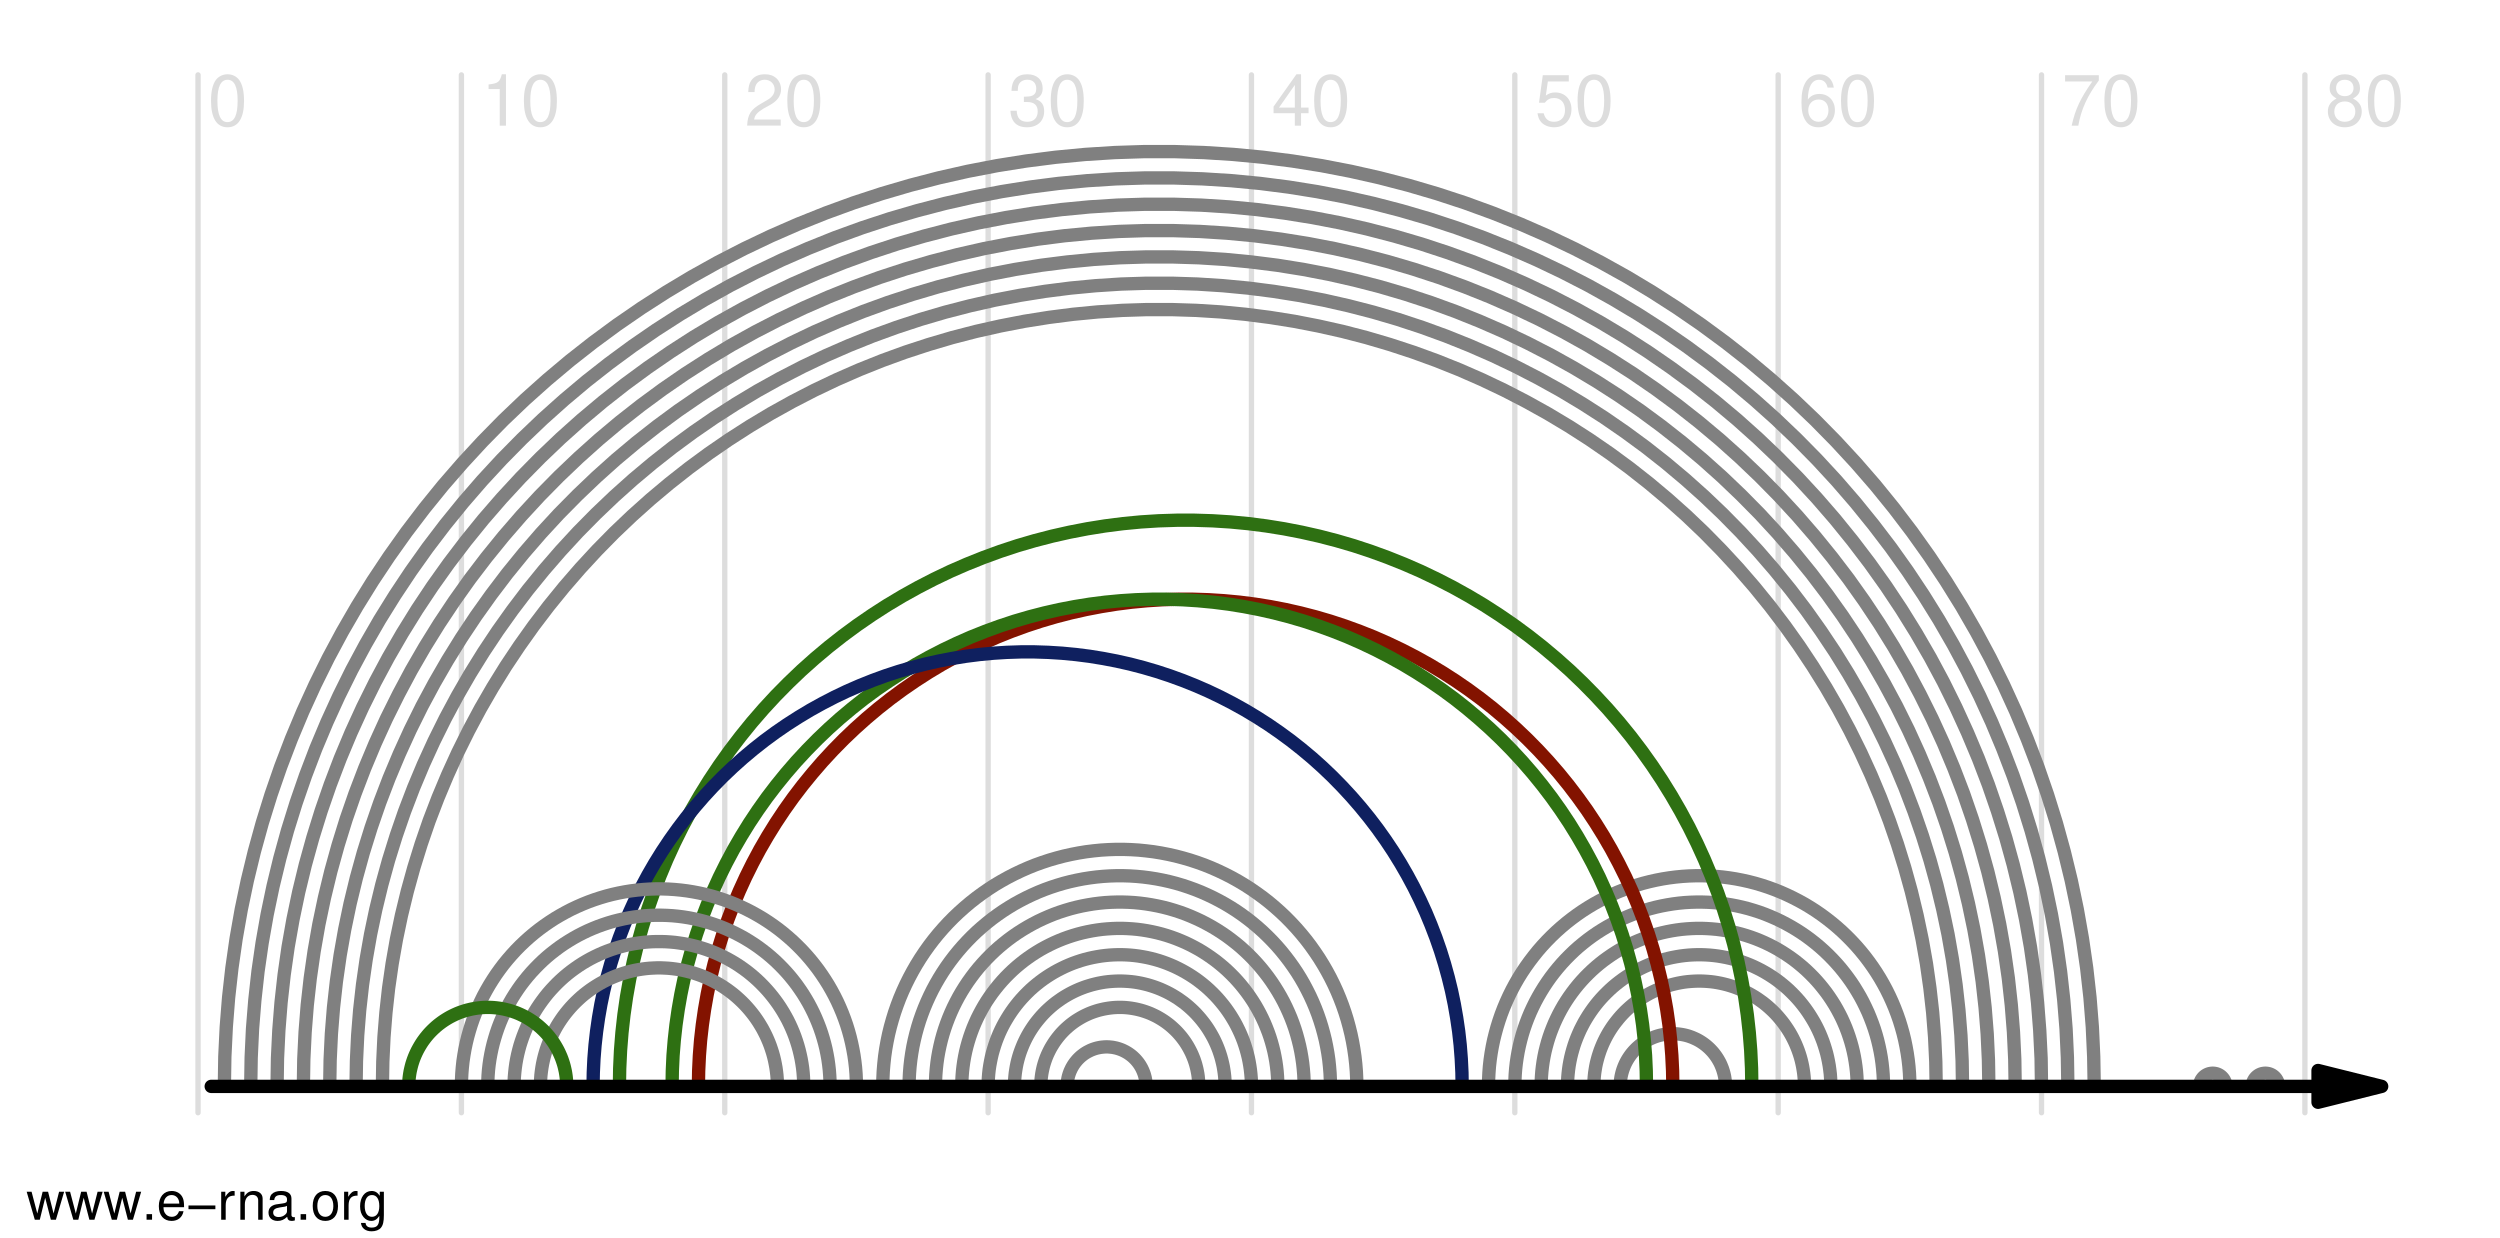 <?xml version="1.0" encoding="UTF-8"?>
<svg xmlns="http://www.w3.org/2000/svg" xmlns:xlink="http://www.w3.org/1999/xlink" width="937.333" height="464" viewBox="0 0 937.333 464" version="1.1">
<g id="surface1">
<path style="fill:none;stroke-width:1.5;stroke-linecap:round;stroke-linejoin:round;stroke:rgb(86.667%,86.667%,86.667%);stroke-opacity:1;stroke-miterlimit:10;" d="M 55.699 35.109 L 55.699 327.021 " transform="matrix(1.333,0,0,-1.333,0,464)"/>
<path style="fill:none;stroke-width:1.5;stroke-linecap:round;stroke-linejoin:round;stroke:rgb(86.667%,86.667%,86.667%);stroke-opacity:1;stroke-miterlimit:10;" d="M 129.782 35.109 L 129.782 327.021 " transform="matrix(1.333,0,0,-1.333,0,464)"/>
<path style="fill:none;stroke-width:1.5;stroke-linecap:round;stroke-linejoin:round;stroke:rgb(86.667%,86.667%,86.667%);stroke-opacity:1;stroke-miterlimit:10;" d="M 203.851 35.109 L 203.851 327.021 " transform="matrix(1.333,0,0,-1.333,0,464)"/>
<path style="fill:none;stroke-width:1.5;stroke-linecap:round;stroke-linejoin:round;stroke:rgb(86.667%,86.667%,86.667%);stroke-opacity:1;stroke-miterlimit:10;" d="M 277.931 35.109 L 277.931 327.021 " transform="matrix(1.333,0,0,-1.333,0,464)"/>
<path style="fill:none;stroke-width:1.5;stroke-linecap:round;stroke-linejoin:round;stroke:rgb(86.667%,86.667%,86.667%);stroke-opacity:1;stroke-miterlimit:10;" d="M 351.999 35.109 L 351.999 327.021 " transform="matrix(1.333,0,0,-1.333,0,464)"/>
<path style="fill:none;stroke-width:1.5;stroke-linecap:round;stroke-linejoin:round;stroke:rgb(86.667%,86.667%,86.667%);stroke-opacity:1;stroke-miterlimit:10;" d="M 426.07 35.109 L 426.07 327.021 " transform="matrix(1.333,0,0,-1.333,0,464)"/>
<path style="fill:none;stroke-width:1.5;stroke-linecap:round;stroke-linejoin:round;stroke:rgb(86.667%,86.667%,86.667%);stroke-opacity:1;stroke-miterlimit:10;" d="M 500.147 35.109 L 500.147 327.021 " transform="matrix(1.333,0,0,-1.333,0,464)"/>
<path style="fill:none;stroke-width:1.5;stroke-linecap:round;stroke-linejoin:round;stroke:rgb(86.667%,86.667%,86.667%);stroke-opacity:1;stroke-miterlimit:10;" d="M 574.219 35.109 L 574.219 327.021 " transform="matrix(1.333,0,0,-1.333,0,464)"/>
<path style="fill:none;stroke-width:1.5;stroke-linecap:round;stroke-linejoin:round;stroke:rgb(86.667%,86.667%,86.667%);stroke-opacity:1;stroke-miterlimit:10;" d="M 648.302 35.109 L 648.302 327.021 " transform="matrix(1.333,0,0,-1.333,0,464)"/>
<path style=" stroke:none;fill-rule:nonzero;fill:rgb(86.667%,86.667%,86.667%);fill-opacity:1;" d="M 85.309 27.848 C 83.559 27.848 81.953 28.641 80.953 29.953 C 79.723 31.66 79.121 34.203 79.121 37.785 C 79.121 44.285 81.246 47.723 85.309 47.723 C 89.309 47.723 91.496 44.285 91.496 37.953 C 91.496 34.203 90.91 31.703 89.66 29.953 C 88.66 28.621 87.098 27.848 85.309 27.848 Z M 85.309 29.91 C 87.848 29.91 89.098 32.516 89.098 37.723 C 89.098 43.223 87.871 45.785 85.246 45.785 C 82.766 45.785 81.516 43.121 81.516 37.809 C 81.516 32.516 82.766 29.91 85.309 29.91 Z M 85.309 29.91 "/>
<path style=" stroke:none;fill-rule:nonzero;fill:rgb(86.667%,86.667%,86.667%);fill-opacity:1;" d="M 187.371 33.391 L 187.371 47.121 L 189.703 47.121 L 189.703 27.848 L 188.16 27.848 C 187.328 30.809 186.809 31.203 183.184 31.684 L 183.184 33.391 Z M 187.371 33.391 "/>
<path style=" stroke:none;fill-rule:nonzero;fill:rgb(86.667%,86.667%,86.667%);fill-opacity:1;" d="M 202.613 27.848 C 200.863 27.848 199.258 28.641 198.258 29.953 C 197.031 31.66 196.426 34.203 196.426 37.785 C 196.426 44.285 198.551 47.723 202.613 47.723 C 206.613 47.723 208.801 44.285 208.801 37.953 C 208.801 34.203 208.219 31.703 206.969 29.953 C 205.969 28.621 204.406 27.848 202.613 27.848 Z M 202.613 29.91 C 205.156 29.91 206.406 32.516 206.406 37.723 C 206.406 43.223 205.176 45.785 202.551 45.785 C 200.07 45.785 198.82 43.121 198.82 37.809 C 198.82 32.516 200.07 29.91 202.613 29.91 Z M 202.613 29.91 "/>
<path style=" stroke:none;fill-rule:nonzero;fill:rgb(86.667%,86.667%,86.667%);fill-opacity:1;" d="M 292.715 44.809 L 282.754 44.809 C 283.004 43.203 283.859 42.184 286.172 40.766 L 288.84 39.285 C 291.484 37.809 292.84 35.848 292.84 33.473 C 292.84 31.871 292.191 30.371 291.09 29.328 C 289.965 28.328 288.566 27.848 286.797 27.848 C 284.379 27.848 282.609 28.703 281.566 30.348 C 280.902 31.371 280.609 32.559 280.547 34.516 L 282.902 34.516 C 282.965 33.203 283.129 32.434 283.465 31.785 C 284.066 30.621 285.297 29.891 286.715 29.891 C 288.84 29.891 290.441 31.434 290.441 33.516 C 290.441 35.059 289.566 36.391 287.879 37.371 L 285.422 38.809 C 281.484 41.059 280.34 42.871 280.129 47.098 L 292.715 47.098 Z M 292.715 44.809 "/>
<path style=" stroke:none;fill-rule:nonzero;fill:rgb(86.667%,86.667%,86.667%);fill-opacity:1;" d="M 301.375 27.848 C 299.625 27.848 298.02 28.641 297.02 29.953 C 295.789 31.66 295.188 34.203 295.188 37.785 C 295.188 44.285 297.312 47.723 301.375 47.723 C 305.375 47.723 307.562 44.285 307.562 37.953 C 307.562 34.203 306.977 31.703 305.727 29.953 C 304.727 28.621 303.164 27.848 301.375 27.848 Z M 301.375 29.91 C 303.914 29.91 305.164 32.516 305.164 37.723 C 305.164 43.223 303.938 45.785 301.312 45.785 C 298.832 45.785 297.582 43.121 297.582 37.809 C 297.582 32.516 298.832 29.91 301.375 29.91 Z M 301.375 29.91 "/>
<path style=" stroke:none;fill-rule:nonzero;fill:rgb(86.667%,86.667%,86.667%);fill-opacity:1;" d="M 383.883 38.246 L 385.152 38.246 C 387.715 38.246 389.07 39.434 389.07 41.766 C 389.07 44.184 387.613 45.66 385.195 45.66 C 382.59 45.66 381.34 44.348 381.195 41.516 L 378.84 41.516 C 378.945 43.059 379.215 44.078 379.676 44.934 C 380.652 46.809 382.488 47.723 385.07 47.723 C 388.965 47.723 391.488 45.391 391.488 41.723 C 391.488 39.285 390.551 37.953 388.277 37.141 C 390.051 36.434 390.926 35.098 390.926 33.141 C 390.926 29.848 388.758 27.848 385.152 27.848 C 381.34 27.848 379.32 29.973 379.238 34.059 L 381.59 34.059 C 381.613 32.871 381.715 32.203 382.008 31.621 C 382.551 30.535 383.715 29.891 385.195 29.891 C 387.258 29.891 388.527 31.141 388.527 33.223 C 388.527 34.578 388.051 35.41 387.008 35.871 C 386.363 36.141 385.508 36.246 383.883 36.266 Z M 383.883 38.246 "/>
<path style=" stroke:none;fill-rule:nonzero;fill:rgb(86.667%,86.667%,86.667%);fill-opacity:1;" d="M 400.148 27.848 C 398.398 27.848 396.793 28.641 395.793 29.953 C 394.562 31.66 393.961 34.203 393.961 37.785 C 393.961 44.285 396.086 47.723 400.148 47.723 C 404.148 47.723 406.336 44.285 406.336 37.953 C 406.336 34.203 405.75 31.703 404.5 29.953 C 403.5 28.621 401.938 27.848 400.148 27.848 Z M 400.148 29.91 C 402.688 29.91 403.938 32.516 403.938 37.723 C 403.938 43.223 402.711 45.785 400.086 45.785 C 397.605 45.785 396.355 43.121 396.355 37.809 C 396.355 32.516 397.605 29.91 400.148 29.91 Z M 400.148 29.91 "/>
<path style=" stroke:none;fill-rule:nonzero;fill:rgb(86.667%,86.667%,86.667%);fill-opacity:1;" d="M 485.477 42.453 L 485.477 47.121 L 487.809 47.121 L 487.809 42.453 L 490.621 42.453 L 490.621 40.348 L 487.809 40.348 L 487.809 27.848 L 486.078 27.848 L 477.496 39.973 L 477.496 42.453 Z M 485.477 40.348 L 479.539 40.348 L 485.477 31.848 Z M 485.477 40.348 "/>
<path style=" stroke:none;fill-rule:nonzero;fill:rgb(86.667%,86.667%,86.667%);fill-opacity:1;" d="M 498.906 27.848 C 497.156 27.848 495.551 28.641 494.551 29.953 C 493.324 31.66 492.719 34.203 492.719 37.785 C 492.719 44.285 494.844 47.723 498.906 47.723 C 502.906 47.723 505.094 44.285 505.094 37.953 C 505.094 34.203 504.512 31.703 503.262 29.953 C 502.262 28.621 500.699 27.848 498.906 27.848 Z M 498.906 29.91 C 501.449 29.91 502.699 32.516 502.699 37.723 C 502.699 43.223 501.469 45.785 498.844 45.785 C 496.363 45.785 495.113 43.121 495.113 37.809 C 495.113 32.516 496.363 29.91 498.906 29.91 Z M 498.906 29.91 "/>
<path style=" stroke:none;fill-rule:nonzero;fill:rgb(86.667%,86.667%,86.667%);fill-opacity:1;" d="M 588.195 28.203 L 578.445 28.203 L 577.027 38.516 L 579.195 38.516 C 580.277 37.203 581.195 36.746 582.672 36.746 C 585.215 36.746 586.777 38.473 586.777 41.285 C 586.777 43.996 585.215 45.66 582.652 45.66 C 580.59 45.66 579.34 44.621 578.777 42.473 L 576.445 42.473 C 576.758 44.035 577.027 44.766 577.59 45.473 C 578.652 46.91 580.57 47.723 582.715 47.723 C 586.527 47.723 589.195 44.953 589.195 40.953 C 589.195 37.223 586.715 34.66 583.09 34.66 C 581.758 34.66 580.672 35.016 579.59 35.809 L 580.34 30.535 L 588.195 30.535 Z M 588.195 28.203 "/>
<path style=" stroke:none;fill-rule:nonzero;fill:rgb(86.667%,86.667%,86.667%);fill-opacity:1;" d="M 597.668 27.848 C 595.918 27.848 594.312 28.641 593.312 29.953 C 592.082 31.66 591.48 34.203 591.48 37.785 C 591.48 44.285 593.605 47.723 597.668 47.723 C 601.668 47.723 603.855 44.285 603.855 37.953 C 603.855 34.203 603.27 31.703 602.02 29.953 C 601.02 28.621 599.457 27.848 597.668 27.848 Z M 597.668 29.91 C 600.207 29.91 601.457 32.516 601.457 37.723 C 601.457 43.223 600.23 45.785 597.605 45.785 C 595.125 45.785 593.875 43.121 593.875 37.809 C 593.875 32.516 595.125 29.91 597.668 29.91 Z M 597.668 29.91 "/>
<path style=" stroke:none;fill-rule:nonzero;fill:rgb(86.667%,86.667%,86.667%);fill-opacity:1;" d="M 687.551 32.848 C 687.113 29.703 685.07 27.848 682.195 27.848 C 680.113 27.848 678.258 28.848 677.133 30.578 C 675.926 32.473 675.426 34.828 675.426 38.328 C 675.426 41.578 675.883 43.621 677.031 45.328 C 678.031 46.91 679.695 47.723 681.781 47.723 C 685.363 47.723 687.969 45.035 687.969 41.285 C 687.969 37.723 685.551 35.223 682.176 35.223 C 680.301 35.223 678.844 35.91 677.82 37.328 C 677.863 32.559 679.344 29.91 682.031 29.91 C 683.695 29.91 684.844 30.996 685.219 32.848 Z M 681.883 37.309 C 684.156 37.309 685.551 38.91 685.551 41.473 C 685.551 43.891 683.969 45.66 681.801 45.66 C 679.613 45.66 677.969 43.809 677.969 41.371 C 677.969 38.953 679.551 37.309 681.883 37.309 Z M 681.883 37.309 "/>
<path style=" stroke:none;fill-rule:nonzero;fill:rgb(86.667%,86.667%,86.667%);fill-opacity:1;" d="M 696.441 27.848 C 694.691 27.848 693.086 28.641 692.086 29.953 C 690.855 31.66 690.254 34.203 690.254 37.785 C 690.254 44.285 692.379 47.723 696.441 47.723 C 700.441 47.723 702.629 44.285 702.629 37.953 C 702.629 34.203 702.043 31.703 700.793 29.953 C 699.793 28.621 698.23 27.848 696.441 27.848 Z M 696.441 29.91 C 698.98 29.91 700.23 32.516 700.23 37.723 C 700.23 43.223 699.004 45.785 696.379 45.785 C 693.898 45.785 692.648 43.121 692.648 37.809 C 692.648 32.516 693.898 29.91 696.441 29.91 Z M 696.441 29.91 "/>
<path style=" stroke:none;fill-rule:nonzero;fill:rgb(86.667%,86.667%,86.667%);fill-opacity:1;" d="M 786.914 28.203 L 774.27 28.203 L 774.27 30.535 L 784.477 30.535 C 779.977 36.953 778.125 40.91 776.727 47.121 L 779.227 47.121 C 780.27 41.059 782.645 35.871 786.914 30.184 Z M 786.914 28.203 "/>
<path style=" stroke:none;fill-rule:nonzero;fill:rgb(86.667%,86.667%,86.667%);fill-opacity:1;" d="M 795.199 27.848 C 793.449 27.848 791.848 28.641 790.848 29.953 C 789.617 31.66 789.012 34.203 789.012 37.785 C 789.012 44.285 791.137 47.723 795.199 47.723 C 799.199 47.723 801.387 44.285 801.387 37.953 C 801.387 34.203 800.805 31.703 799.555 29.953 C 798.555 28.621 796.992 27.848 795.199 27.848 Z M 795.199 29.91 C 797.742 29.91 798.992 32.516 798.992 37.723 C 798.992 43.223 797.762 45.785 795.137 45.785 C 792.66 45.785 791.41 43.121 791.41 37.809 C 791.41 32.516 792.66 29.91 795.199 29.91 Z M 795.199 29.91 "/>
<path style=" stroke:none;fill-rule:nonzero;fill:rgb(86.667%,86.667%,86.667%);fill-opacity:1;" d="M 882.23 36.953 C 884.211 35.766 884.836 34.809 884.836 32.996 C 884.836 29.953 882.5 27.848 879.148 27.848 C 875.812 27.848 873.461 29.953 873.461 32.953 C 873.461 34.809 874.086 35.723 876.023 36.953 C 873.875 38.059 872.793 39.621 872.793 41.766 C 872.793 45.285 875.398 47.723 879.148 47.723 C 882.875 47.723 885.5 45.285 885.5 41.766 C 885.5 39.621 884.418 38.059 882.23 36.953 Z M 879.148 29.91 C 881.148 29.91 882.418 31.121 882.418 33.035 C 882.418 34.848 881.125 36.059 879.148 36.059 C 877.148 36.059 875.875 34.848 875.875 32.996 C 875.875 31.121 877.148 29.91 879.148 29.91 Z M 879.148 38.035 C 881.5 38.035 883.086 39.578 883.086 41.809 C 883.086 44.141 881.523 45.66 879.086 45.66 C 876.793 45.66 875.211 44.078 875.211 41.848 C 875.211 39.535 876.773 38.035 879.148 38.035 Z M 879.148 38.035 "/>
<path style=" stroke:none;fill-rule:nonzero;fill:rgb(86.667%,86.667%,86.667%);fill-opacity:1;" d="M 893.973 27.848 C 892.223 27.848 890.617 28.641 889.617 29.953 C 888.391 31.66 887.785 34.203 887.785 37.785 C 887.785 44.285 889.91 47.723 893.973 47.723 C 897.973 47.723 900.16 44.285 900.16 37.953 C 900.16 34.203 899.578 31.703 898.328 29.953 C 897.328 28.621 895.766 27.848 893.973 27.848 Z M 893.973 29.91 C 896.516 29.91 897.766 32.516 897.766 37.723 C 897.766 43.223 896.535 45.785 893.91 45.785 C 891.43 45.785 890.18 43.121 890.18 37.809 C 890.18 32.516 891.43 29.91 893.973 29.91 Z M 893.973 29.91 "/>
<path style="fill:none;stroke-width:3.75;stroke-linecap:round;stroke-linejoin:round;stroke:rgb(50.196%,50.196%,50.196%);stroke-opacity:1;stroke-miterlimit:10;" d="M 640.89 42.519 L 640.89 42.642 L 640.878 42.75 L 640.872 42.87 L 640.86 42.987 L 640.84 43.102 L 640.819 43.219 L 640.802 43.327 L 640.77 43.45 L 640.737 43.559 L 640.699 43.673 L 640.673 43.79 L 640.62 43.898 L 640.579 44.001 L 640.532 44.109 L 640.479 44.218 L 640.421 44.32 L 640.359 44.423 L 640.301 44.52 L 640.239 44.622 L 640.172 44.71 L 640.102 44.81 L 640.02 44.897 L 639.949 44.988 L 639.87 45.07 L 639.782 45.161 L 639.7 45.237 L 639.609 45.319 L 639.519 45.39 L 639.431 45.469 L 639.328 45.539 L 639.237 45.601 L 639.141 45.671 L 639.038 45.729 L 638.93 45.782 L 638.827 45.841 L 638.719 45.891 L 638.622 45.929 L 638.511 45.981 L 638.399 46.02 L 638.282 46.058 L 638.06 46.122 L 637.942 46.14 L 637.828 46.172 L 637.711 46.181 L 637.603 46.198 L 637.479 46.21 L 637.359 46.219 L 637.011 46.219 L 636.891 46.21 L 636.771 46.198 L 636.659 46.181 L 636.539 46.172 L 636.431 46.14 L 636.308 46.122 L 636.091 46.058 L 635.968 46.02 L 635.859 45.981 L 635.751 45.929 L 635.648 45.891 L 635.54 45.841 L 635.44 45.782 L 635.329 45.729 L 635.229 45.671 L 635.13 45.601 L 635.039 45.539 L 634.942 45.469 L 634.852 45.39 L 634.761 45.319 L 634.673 45.237 L 634.591 45.161 L 634.5 45.07 L 634.421 44.988 L 634.351 44.897 L 634.269 44.81 L 634.198 44.71 L 634.128 44.622 L 634.069 44.52 L 634.011 44.423 L 633.949 44.32 L 633.891 44.218 L 633.788 44.001 L 633.75 43.898 L 633.7 43.79 L 633.671 43.673 L 633.63 43.559 L 633.601 43.45 L 633.571 43.327 L 633.551 43.219 L 633.53 43.102 L 633.513 42.987 L 633.501 42.87 L 633.489 42.75 L 633.48 42.642 L 633.48 42.519 " transform="matrix(1.333,0,0,-1.333,0,464)"/>
<path style="fill:none;stroke-width:3.75;stroke-linecap:round;stroke-linejoin:round;stroke:rgb(50.196%,50.196%,50.196%);stroke-opacity:1;stroke-miterlimit:10;" d="M 626.071 42.519 L 626.071 42.75 L 626.06 42.87 L 626.039 42.987 L 626.03 43.102 L 626.013 43.219 L 625.98 43.327 L 625.96 43.45 L 625.922 43.559 L 625.89 43.673 L 625.852 43.79 L 625.808 43.898 L 625.761 44.001 L 625.661 44.218 L 625.608 44.32 L 625.55 44.423 L 625.488 44.52 L 625.421 44.622 L 625.351 44.71 L 625.28 44.81 L 625.21 44.897 L 625.128 44.988 L 625.052 45.07 L 624.97 45.161 L 624.879 45.237 L 624.8 45.319 L 624.712 45.39 L 624.609 45.469 L 624.519 45.539 L 624.422 45.601 L 624.319 45.671 L 624.22 45.729 L 624.12 45.782 L 624.021 45.841 L 623.909 45.891 L 623.801 45.929 L 623.692 45.981 L 623.578 46.02 L 623.47 46.058 L 623.358 46.09 L 623.238 46.122 L 623.13 46.14 L 623.013 46.172 L 622.898 46.181 L 622.781 46.198 L 622.661 46.21 L 622.55 46.219 L 622.192 46.219 L 622.078 46.21 L 621.961 46.198 L 621.841 46.181 L 621.729 46.172 L 621.609 46.14 L 621.501 46.122 L 621.378 46.09 L 621.27 46.058 L 621.05 45.981 L 620.941 45.929 L 620.827 45.891 L 620.73 45.841 L 620.622 45.782 L 620.52 45.729 L 620.423 45.671 L 620.32 45.601 L 620.218 45.539 L 620.13 45.469 L 620.03 45.39 L 619.942 45.319 L 619.86 45.237 L 619.77 45.161 L 619.69 45.07 L 619.608 44.988 L 619.532 44.897 L 619.462 44.81 L 619.392 44.71 L 619.321 44.622 L 619.251 44.52 L 619.192 44.423 L 619.128 44.32 L 619.078 44.218 L 619.031 44.109 L 618.981 44.001 L 618.929 43.898 L 618.891 43.79 L 618.853 43.673 L 618.82 43.559 L 618.788 43.45 L 618.762 43.327 L 618.729 43.219 L 618.712 43.102 L 618.7 42.987 L 618.68 42.87 L 618.671 42.75 L 618.671 42.519 " transform="matrix(1.333,0,0,-1.333,0,464)"/>
<path style="fill:none;stroke-width:3.75;stroke-linecap:round;stroke-linejoin:round;stroke:rgb(50.196%,50.196%,50.196%);stroke-opacity:1;stroke-miterlimit:10;" d="M 485.329 42.519 L 485.329 42.987 L 485.3 43.462 L 485.271 43.931 L 485.212 44.391 L 485.147 44.859 L 485.071 45.319 L 484.969 45.782 L 484.86 46.239 L 484.731 46.69 L 484.591 47.142 L 484.441 47.59 L 484.269 48.021 L 484.09 48.46 L 483.899 48.891 L 483.691 49.31 L 483.231 50.13 L 482.979 50.531 L 482.719 50.921 L 482.449 51.302 L 482.159 51.68 L 481.872 52.04 L 481.559 52.397 L 481.239 52.737 L 480.911 53.077 L 480.571 53.399 L 480.22 53.71 L 479.859 54.021 L 479.487 54.308 L 479.109 54.589 L 478.72 54.853 L 478.327 55.11 L 477.929 55.351 L 477.519 55.579 L 477.103 55.79 L 476.672 55.989 L 476.238 56.18 L 475.808 56.358 L 475.359 56.52 L 474.923 56.672 L 474.469 56.801 L 474.012 56.921 L 473.552 57.021 L 473.089 57.108 L 472.629 57.179 L 472.16 57.237 L 471.691 57.29 L 471.22 57.319 L 470.751 57.328 L 470.282 57.328 L 469.808 57.319 L 469.339 57.29 L 468.879 57.237 L 468.41 57.179 L 467.95 57.108 L 467.481 57.021 L 467.03 56.921 L 466.57 56.801 L 466.122 56.672 L 465.671 56.52 L 465.231 56.358 L 464.789 56.18 L 464.358 55.989 L 463.942 55.79 L 463.521 55.579 L 463.11 55.351 L 462.712 55.11 L 462.308 54.853 L 461.93 54.589 L 461.552 54.308 L 461.18 54.021 L 460.819 53.71 L 460.468 53.399 L 460.128 53.077 L 459.8 52.737 L 459.48 52.397 L 459.173 52.04 L 458.871 51.68 L 458.59 51.302 L 458.32 50.921 L 458.06 50.531 L 457.808 50.13 L 457.57 49.72 L 457.351 49.31 L 457.14 48.891 L 456.949 48.46 L 456.762 48.021 L 456.601 47.59 L 456.442 47.142 L 456.302 46.69 L 456.179 46.239 L 456.07 45.782 L 455.968 45.319 L 455.892 44.859 L 455.821 44.391 L 455.769 43.931 L 455.73 43.462 L 455.71 42.987 L 455.698 42.519 " transform="matrix(1.333,0,0,-1.333,0,464)"/>
<path style="fill:none;stroke-width:3.75;stroke-linecap:round;stroke-linejoin:round;stroke:rgb(50.196%,50.196%,50.196%);stroke-opacity:1;stroke-miterlimit:10;" d="M 507.56 42.519 L 507.539 43.462 L 507.501 44.399 L 507.422 45.328 L 507.319 46.269 L 507.179 47.2 L 507.021 48.129 L 506.827 49.052 L 506.61 49.96 L 506.358 50.871 L 506.077 51.762 L 505.77 52.649 L 505.43 53.531 L 505.069 54.398 L 504.68 55.251 L 504.261 56.101 L 503.821 56.921 L 503.353 57.738 L 502.852 58.538 L 502.327 59.32 L 501.788 60.091 L 501.22 60.829 L 500.622 61.559 L 500.013 62.271 L 499.371 62.968 L 498.712 63.642 L 498.032 64.28 L 497.329 64.91 L 496.608 65.52 L 495.87 66.103 L 495.108 66.647 L 494.341 67.192 L 493.55 67.699 L 492.738 68.18 L 491.921 68.64 L 491.077 69.07 L 490.23 69.469 L 489.372 69.853 L 488.499 70.198 L 487.62 70.521 L 486.718 70.808 L 485.821 71.077 L 484.91 71.309 L 483.987 71.52 L 483.07 71.698 L 482.142 71.851 L 481.21 71.968 L 480.27 72.05 L 479.341 72.108 L 478.397 72.141 L 477.46 72.141 L 476.52 72.108 L 475.579 72.05 L 474.642 71.968 L 473.71 71.851 L 472.781 71.698 L 471.858 71.52 L 470.941 71.309 L 470.03 71.077 L 469.128 70.808 L 468.237 70.521 L 467.353 70.198 L 466.479 69.853 L 465.621 69.469 L 464.769 69.07 L 463.931 68.64 L 463.11 68.18 L 462.302 67.699 L 461.511 67.192 L 460.737 66.647 L 459.981 66.103 L 459.237 65.52 L 458.52 64.91 L 457.819 64.28 L 457.14 63.642 L 456.48 62.968 L 455.839 62.271 L 455.229 61.559 L 454.641 60.829 L 454.069 60.091 L 453.519 59.32 L 453 58.538 L 452.499 57.738 L 452.03 56.921 L 451.591 56.101 L 451.172 55.251 L 450.782 54.398 L 450.422 53.531 L 450.079 52.649 L 449.78 51.762 L 449.499 50.871 L 449.25 49.96 L 449.019 49.052 L 448.828 48.129 L 448.673 47.2 L 448.532 46.269 L 448.43 45.328 L 448.359 44.399 L 448.31 43.462 L 448.301 42.519 " transform="matrix(1.333,0,0,-1.333,0,464)"/>
<path style="fill:none;stroke-width:3.75;stroke-linecap:round;stroke-linejoin:round;stroke:rgb(50.196%,50.196%,50.196%);stroke-opacity:1;stroke-miterlimit:10;" d="M 514.96 42.519 L 514.942 43.69 L 514.89 44.871 L 514.802 46.04 L 514.661 47.212 L 514.5 48.372 L 514.289 49.532 L 514.052 50.681 L 513.782 51.82 L 513.46 52.948 L 513.108 54.079 L 512.73 55.192 L 512.309 56.282 L 511.86 57.372 L 511.371 58.441 L 510.853 59.487 L 510.29 60.53 L 509.698 61.538 L 509.077 62.54 L 508.43 63.519 L 507.75 64.479 L 507.038 65.411 L 506.3 66.328 L 505.532 67.21 L 504.729 68.077 L 503.909 68.909 L 503.06 69.729 L 502.181 70.512 L 501.281 71.262 L 500.358 71.988 L 499.409 72.691 L 498.442 73.351 L 497.449 73.989 L 496.441 74.59 L 495.422 75.161 L 494.37 75.7 L 493.31 76.21 L 492.237 76.679 L 491.142 77.121 L 490.04 77.52 L 488.921 77.892 L 487.802 78.22 L 486.659 78.513 L 485.511 78.771 L 484.359 78.987 L 483.199 79.181 L 482.03 79.327 L 480.858 79.441 L 479.692 79.512 L 478.512 79.55 L 477.34 79.55 L 476.159 79.512 L 474.987 79.441 L 473.821 79.327 L 472.661 79.181 L 471.489 78.987 L 470.341 78.771 L 469.192 78.513 L 468.059 78.22 L 466.931 77.892 L 465.809 77.52 L 464.71 77.121 L 463.62 76.679 L 462.539 76.21 L 461.481 75.7 L 460.43 75.161 L 459.41 74.59 L 458.399 73.989 L 457.409 73.351 L 456.442 72.691 L 455.499 71.988 L 454.57 71.262 L 453.671 70.512 L 452.801 69.729 L 451.948 68.909 L 451.122 68.077 L 450.319 67.21 L 449.552 66.328 L 448.808 65.411 L 448.102 64.479 L 447.422 63.519 L 446.769 62.54 L 446.147 61.538 L 445.559 60.53 L 445.011 59.487 L 444.48 58.441 L 444 57.372 L 443.54 56.282 L 443.121 55.192 L 442.737 54.079 L 442.392 52.948 L 442.078 51.82 L 441.8 50.681 L 441.56 49.532 L 441.352 48.372 L 441.19 47.212 L 441.059 46.04 L 440.962 44.871 L 440.909 43.69 L 440.892 42.519 " transform="matrix(1.333,0,0,-1.333,0,464)"/>
<path style="fill:none;stroke-width:3.75;stroke-linecap:round;stroke-linejoin:round;stroke:rgb(50.196%,50.196%,50.196%);stroke-opacity:1;stroke-miterlimit:10;" d="M 522.372 42.519 L 522.352 43.931 L 522.281 45.34 L 522.173 46.737 L 522.012 48.141 L 521.81 49.538 L 521.569 50.93 L 521.282 52.31 L 520.948 53.681 L 520.57 55.04 L 520.148 56.391 L 519.691 57.718 L 519.19 59.039 L 518.64 60.34 L 518.06 61.62 L 517.43 62.88 L 516.762 64.128 L 516.059 65.353 L 515.309 66.551 L 514.532 67.72 L 513.718 68.871 L 512.859 69.987 L 511.969 71.089 L 511.052 72.149 L 510.091 73.192 L 509.101 74.191 L 508.078 75.173 L 507.032 76.11 L 505.948 77.013 L 504.841 77.892 L 503.71 78.718 L 502.538 79.521 L 501.36 80.282 L 500.147 81.012 L 498.923 81.691 L 497.66 82.339 L 496.392 82.948 L 495.103 83.511 L 493.79 84.038 L 492.46 84.519 L 491.121 84.961 L 489.771 85.359 L 488.399 85.711 L 487.031 86.019 L 485.64 86.288 L 484.251 86.511 L 482.851 86.692 L 481.45 86.821 L 480.038 86.909 L 478.629 86.962 L 477.22 86.962 L 475.808 86.909 L 474.398 86.821 L 473.001 86.692 L 471.601 86.511 L 470.212 86.288 L 468.82 86.019 L 467.449 85.711 L 466.078 85.359 L 464.73 84.961 L 463.392 84.519 L 462.059 84.038 L 460.761 83.511 L 459.46 82.948 L 458.191 82.339 L 456.94 81.691 L 455.698 81.012 L 454.488 80.282 L 453.308 79.521 L 452.147 78.718 L 451.011 77.892 L 449.897 77.013 L 448.819 76.11 L 447.771 75.173 L 446.751 74.191 L 445.761 73.192 L 444.8 72.149 L 443.88 71.089 L 442.989 69.987 L 442.14 68.871 L 441.319 67.72 L 440.54 66.551 L 439.79 65.353 L 439.09 64.128 L 438.422 62.88 L 437.801 61.62 L 437.212 60.34 L 436.673 59.039 L 436.16 57.718 L 435.7 56.391 L 435.281 55.04 L 434.909 53.681 L 434.569 52.31 L 434.282 50.93 L 434.039 49.538 L 433.84 48.141 L 433.679 46.737 L 433.57 45.34 L 433.5 43.931 L 433.479 42.519 " transform="matrix(1.333,0,0,-1.333,0,464)"/>
<path style="fill:none;stroke-width:3.75;stroke-linecap:round;stroke-linejoin:round;stroke:rgb(50.196%,50.196%,50.196%);stroke-opacity:1;stroke-miterlimit:10;" d="M 529.781 42.519 L 529.749 44.159 L 529.673 45.809 L 529.538 47.449 L 529.359 49.078 L 529.128 50.71 L 528.841 52.327 L 528.501 53.941 L 528.12 55.538 L 527.681 57.129 L 527.191 58.699 L 526.649 60.249 L 526.058 61.79 L 525.431 63.308 L 524.739 64.802 L 524.013 66.281 L 523.239 67.731 L 522.41 69.149 L 521.552 70.55 L 520.641 71.921 L 519.68 73.263 L 518.681 74.569 L 517.649 75.853 L 516.571 77.089 L 515.449 78.302 L 514.301 79.468 L 513.108 80.61 L 511.878 81.712 L 510.621 82.761 L 509.329 83.78 L 507.999 84.762 L 506.648 85.69 L 505.263 86.578 L 503.851 87.422 L 502.409 88.219 L 500.95 88.98 L 499.468 89.681 L 497.962 90.34 L 496.43 90.961 L 494.892 91.521 L 493.321 92.03 L 491.739 92.499 L 490.148 92.909 L 488.552 93.27 L 486.929 93.577 L 485.309 93.841 L 483.671 94.052 L 482.039 94.21 L 480.39 94.31 L 478.749 94.359 L 477.103 94.359 L 475.462 94.31 L 473.821 94.21 L 472.181 94.052 L 470.552 93.841 L 468.923 93.577 L 467.309 93.27 L 465.7 92.909 L 464.109 92.499 L 462.53 92.03 L 460.969 91.521 L 459.422 90.961 L 457.89 90.34 L 456.39 89.681 L 454.898 88.98 L 453.442 88.219 L 452.001 87.422 L 450.589 86.578 L 449.2 85.69 L 447.853 84.762 L 446.52 83.78 L 445.23 82.761 L 443.968 81.712 L 442.737 80.61 L 441.551 79.468 L 440.399 78.302 L 439.28 77.089 L 438.211 75.853 L 437.171 74.569 L 436.172 73.263 L 435.22 71.921 L 434.309 70.55 L 433.441 69.149 L 432.621 67.731 L 431.839 66.281 L 431.109 64.802 L 430.421 63.308 L 429.788 61.79 L 429.199 60.249 L 428.66 58.699 L 428.171 57.129 L 427.737 55.538 L 427.351 53.941 L 427.011 52.327 L 426.729 50.71 L 426.489 49.078 L 426.308 47.449 L 426.179 45.809 L 426.103 44.159 L 426.07 42.519 " transform="matrix(1.333,0,0,-1.333,0,464)"/>
<path style="fill:none;stroke-width:3.75;stroke-linecap:round;stroke-linejoin:round;stroke:rgb(50.196%,50.196%,50.196%);stroke-opacity:1;stroke-miterlimit:10;" d="M 537.19 42.519 L 537.161 44.399 L 537.07 46.28 L 536.921 48.149 L 536.71 50.019 L 536.44 51.879 L 536.109 53.73 L 535.731 55.57 L 535.289 57.398 L 534.782 59.212 L 534.231 61.011 L 533.61 62.789 L 532.942 64.538 L 532.21 66.281 L 531.431 67.989 L 530.602 69.671 L 529.711 71.329 L 528.771 72.961 L 527.78 74.558 L 526.737 76.122 L 525.647 77.648 L 524.511 79.148 L 523.321 80.61 L 522.091 82.031 L 520.808 83.411 L 519.489 84.75 L 518.13 86.051 L 516.729 87.302 L 515.288 88.512 L 513.809 89.672 L 512.3 90.788 L 510.75 91.86 L 509.171 92.871 L 507.56 93.841 L 505.91 94.749 L 504.237 95.61 L 502.538 96.422 L 500.821 97.181 L 499.069 97.878 L 497.309 98.52 L 495.519 99.108 L 493.72 99.642 L 491.897 100.11 L 490.058 100.521 L 488.218 100.878 L 486.36 101.171 L 484.488 101.411 L 482.622 101.59 L 480.75 101.71 L 478.872 101.769 L 476.988 101.769 L 475.11 101.71 L 473.229 101.59 L 471.36 101.411 L 469.488 101.171 L 467.64 100.878 L 465.788 100.521 L 463.96 100.11 L 462.129 99.642 L 460.327 99.108 L 458.54 98.52 L 456.782 97.878 L 455.03 97.181 L 453.308 96.422 L 451.608 95.61 L 449.941 94.749 L 448.301 93.841 L 446.681 92.871 L 445.102 91.86 L 443.552 90.788 L 442.04 89.672 L 440.558 88.512 L 439.122 87.302 L 437.719 86.051 L 436.359 84.75 L 435.038 83.411 L 433.761 82.031 L 432.53 80.61 L 431.353 79.148 L 430.21 77.648 L 429.12 76.122 L 428.071 74.558 L 427.078 72.961 L 426.141 71.329 L 425.25 69.671 L 424.421 67.989 L 423.642 66.281 L 422.909 64.538 L 422.238 62.789 L 421.629 61.011 L 421.069 59.212 L 420.571 57.398 L 420.12 55.57 L 419.739 53.73 L 419.411 51.879 L 419.142 50.019 L 418.931 48.149 L 418.79 46.28 L 418.699 44.399 L 418.673 42.519 " transform="matrix(1.333,0,0,-1.333,0,464)"/>
<path style="fill:none;stroke-width:3.75;stroke-linecap:round;stroke-linejoin:round;stroke:rgb(50.196%,50.196%,50.196%);stroke-opacity:1;stroke-miterlimit:10;" d="M 322.371 42.519 L 322.359 42.87 L 322.351 43.219 L 322.321 43.57 L 322.28 43.931 L 322.23 44.271 L 322.172 44.622 L 322.102 44.968 L 321.923 45.647 L 321.82 45.987 L 321.7 46.321 L 321.571 46.649 L 321.442 46.969 L 321.29 47.288 L 321.141 47.61 L 320.968 47.921 L 320.789 48.231 L 320.61 48.53 L 320.212 49.11 L 319.989 49.392 L 319.77 49.661 L 319.538 49.931 L 319.301 50.191 L 319.052 50.44 L 318.8 50.681 L 318.539 50.921 L 318.27 51.141 L 317.988 51.36 L 317.698 51.571 L 317.411 51.771 L 317.121 51.961 L 316.808 52.14 L 316.512 52.31 L 315.87 52.629 L 315.551 52.77 L 315.22 52.898 L 314.892 53.019 L 314.558 53.13 L 314.218 53.229 L 313.878 53.32 L 313.532 53.391 L 313.192 53.461 L 312.841 53.52 L 312.489 53.558 L 312.141 53.59 L 311.789 53.622 L 311.44 53.628 L 311.077 53.628 L 310.731 53.622 L 310.38 53.59 L 310.031 53.558 L 309.68 53.52 L 309.328 53.461 L 308.979 53.391 L 308.64 53.32 L 308.3 53.229 L 307.96 53.13 L 307.629 53.019 L 307.289 52.898 L 306.97 52.77 L 306.642 52.629 L 306.328 52.468 L 306.012 52.31 L 305.698 52.14 L 305.399 51.961 L 305.101 51.771 L 304.808 51.571 L 304.532 51.36 L 304.251 51.141 L 303.981 50.921 L 303.718 50.681 L 303.469 50.44 L 303.22 50.191 L 302.979 49.931 L 302.751 49.661 L 302.531 49.392 L 302.309 49.11 L 301.91 48.53 L 301.731 48.231 L 301.55 47.921 L 301.38 47.61 L 301.23 47.288 L 301.078 46.969 L 300.94 46.649 L 300.82 46.321 L 300.7 45.987 L 300.501 45.308 L 300.422 44.968 L 300.352 44.622 L 300.29 44.271 L 300.237 43.931 L 300.199 43.57 L 300.173 43.219 L 300.149 42.87 L 300.149 42.519 " transform="matrix(1.333,0,0,-1.333,0,464)"/>
<path style="fill:none;stroke-width:3.75;stroke-linecap:round;stroke-linejoin:round;stroke:rgb(50.196%,50.196%,50.196%);stroke-opacity:1;stroke-miterlimit:10;" d="M 337.192 42.519 L 337.172 43.219 L 337.14 43.931 L 337.078 44.628 L 337.011 45.328 L 336.911 46.031 L 336.782 46.72 L 336.642 47.411 L 336.469 48.103 L 336.29 48.782 L 336.079 49.45 L 335.851 50.121 L 335.59 50.78 L 335.32 51.431 L 335.03 52.069 L 334.711 52.699 L 334.38 53.32 L 334.031 53.93 L 333.659 54.53 L 333.27 55.122 L 332.859 55.69 L 332.429 56.262 L 331.989 56.801 L 331.521 57.34 L 331.052 57.853 L 330.551 58.359 L 330.038 58.84 L 329.52 59.309 L 328.98 59.769 L 328.421 60.199 L 327.853 60.621 L 327.27 61.02 L 326.681 61.397 L 326.071 61.761 L 325.462 62.109 L 324.829 62.429 L 324.19 62.73 L 323.552 63.021 L 322.89 63.281 L 322.23 63.519 L 321.56 63.738 L 320.88 63.94 L 320.2 64.11 L 319.512 64.269 L 318.82 64.397 L 318.129 64.512 L 317.429 64.603 L 316.72 64.673 L 316.02 64.72 L 315.319 64.737 L 314.61 64.737 L 313.91 64.72 L 313.198 64.673 L 312.501 64.603 L 311.801 64.512 L 311.101 64.397 L 310.409 64.269 L 309.718 64.11 L 309.038 63.94 L 308.358 63.738 L 307.69 63.519 L 307.031 63.281 L 306.378 63.021 L 305.73 62.73 L 305.089 62.429 L 304.468 62.109 L 303.853 61.761 L 303.249 61.397 L 302.648 61.02 L 302.071 60.621 L 301.5 60.199 L 300.949 59.769 L 300.41 59.309 L 299.88 58.84 L 299.37 58.359 L 298.878 57.853 L 298.397 57.34 L 297.94 56.801 L 297.501 56.262 L 297.07 55.69 L 296.66 55.122 L 296.271 54.53 L 295.898 53.93 L 295.538 53.32 L 295.21 52.699 L 294.899 52.069 L 294.601 51.431 L 294.328 50.78 L 294.079 50.121 L 293.851 49.45 L 293.64 48.782 L 293.449 48.103 L 293.288 47.411 L 293.142 46.72 L 293.019 46.031 L 292.922 45.328 L 292.84 44.628 L 292.79 43.931 L 292.749 43.219 L 292.737 42.519 " transform="matrix(1.333,0,0,-1.333,0,464)"/>
<path style="fill:none;stroke-width:3.75;stroke-linecap:round;stroke-linejoin:round;stroke:rgb(50.196%,50.196%,50.196%);stroke-opacity:1;stroke-miterlimit:10;" d="M 344.59 42.519 L 344.578 43.462 L 344.531 44.399 L 344.461 45.328 L 344.353 46.269 L 344.218 47.2 L 344.06 48.129 L 343.86 49.052 L 343.641 49.96 L 343.392 50.871 L 343.11 51.762 L 342.809 52.649 L 342.469 53.531 L 342.108 54.398 L 341.719 55.251 L 341.3 56.101 L 340.852 56.921 L 340.38 57.738 L 339.891 58.538 L 339.372 59.32 L 338.821 60.091 L 338.25 60.829 L 337.661 61.559 L 337.04 62.271 L 336.41 62.968 L 335.751 63.642 L 335.071 64.28 L 334.371 64.91 L 333.647 65.52 L 332.909 66.103 L 332.147 66.647 L 331.38 67.192 L 330.577 67.699 L 329.78 68.18 L 328.96 68.64 L 328.122 69.07 L 327.27 69.469 L 326.411 69.853 L 325.538 70.198 L 324.647 70.521 L 323.763 70.808 L 322.86 71.077 L 321.949 71.309 L 321.032 71.52 L 320.109 71.698 L 319.181 71.851 L 318.249 71.968 L 317.309 72.05 L 316.371 72.108 L 315.431 72.141 L 314.487 72.141 L 313.55 72.108 L 312.609 72.05 L 311.681 71.968 L 310.749 71.851 L 309.82 71.698 L 308.892 71.52 L 307.98 71.309 L 307.069 71.077 L 306.173 70.808 L 305.271 70.521 L 304.392 70.198 L 303.519 69.853 L 302.648 69.469 L 301.808 69.07 L 300.97 68.64 L 300.149 68.18 L 299.341 67.699 L 298.55 67.192 L 297.782 66.647 L 297.021 66.103 L 296.282 65.52 L 295.559 64.91 L 294.858 64.28 L 294.179 63.642 L 293.52 62.968 L 292.878 62.271 L 292.269 61.559 L 291.671 60.829 L 291.103 60.091 L 290.558 59.32 L 290.039 58.538 L 289.538 57.738 L 289.069 56.921 L 288.63 56.101 L 288.211 55.251 L 287.821 54.398 L 287.461 53.531 L 287.121 52.649 L 286.808 51.762 L 286.532 50.871 L 286.28 49.96 L 286.058 49.052 L 285.87 48.129 L 285.712 47.2 L 285.571 46.269 L 285.469 45.328 L 285.39 44.399 L 285.352 43.462 L 285.328 42.519 " transform="matrix(1.333,0,0,-1.333,0,464)"/>
<path style="fill:none;stroke-width:3.75;stroke-linecap:round;stroke-linejoin:round;stroke:rgb(50.196%,50.196%,50.196%);stroke-opacity:1;stroke-miterlimit:10;" d="M 351.999 42.519 L 351.981 43.69 L 351.929 44.871 L 351.829 46.04 L 351.7 47.212 L 351.53 48.372 L 351.328 49.532 L 351.091 50.681 L 350.81 51.82 L 350.499 52.948 L 350.147 54.079 L 349.77 55.192 L 349.351 56.282 L 348.891 57.372 L 348.398 58.441 L 347.88 59.487 L 347.329 60.53 L 346.737 61.538 L 346.122 62.54 L 345.469 63.519 L 344.789 64.479 L 344.077 65.411 L 343.327 66.328 L 342.571 67.21 L 341.769 68.077 L 340.942 68.909 L 340.09 69.729 L 339.22 70.512 L 338.32 71.262 L 337.392 71.988 L 336.448 72.691 L 335.481 73.351 L 334.488 73.989 L 333.48 74.59 L 332.449 75.161 L 331.409 75.7 L 330.352 76.21 L 329.271 76.679 L 328.181 77.121 L 327.079 77.52 L 325.96 77.892 L 324.829 78.22 L 323.692 78.513 L 322.55 78.771 L 321.39 78.987 L 320.229 79.181 L 319.069 79.327 L 317.897 79.441 L 316.731 79.512 L 315.551 79.55 L 314.379 79.55 L 313.198 79.512 L 312.032 79.441 L 310.86 79.327 L 309.691 79.181 L 308.531 78.987 L 307.38 78.771 L 306.231 78.513 L 305.089 78.22 L 303.97 77.892 L 302.851 77.52 L 301.737 77.121 L 300.647 76.679 L 299.578 76.21 L 298.521 75.7 L 297.469 75.161 L 296.44 74.59 L 295.441 73.989 L 294.448 73.351 L 293.481 72.691 L 292.532 71.988 L 291.609 71.262 L 290.71 70.512 L 289.828 69.729 L 288.981 68.909 L 288.161 68.077 L 287.358 67.21 L 286.591 66.328 L 285.853 65.411 L 285.141 64.479 L 284.461 63.519 L 283.808 62.54 L 283.192 61.538 L 282.601 60.53 L 282.038 59.487 L 281.52 58.441 L 281.03 57.372 L 280.579 56.282 L 280.16 55.192 L 279.782 54.079 L 279.431 52.948 L 279.108 51.82 L 278.839 50.681 L 278.602 49.532 L 278.391 48.372 L 278.218 47.212 L 278.089 46.04 L 278.001 44.871 L 277.942 43.69 L 277.931 42.519 " transform="matrix(1.333,0,0,-1.333,0,464)"/>
<path style="fill:none;stroke-width:3.75;stroke-linecap:round;stroke-linejoin:round;stroke:rgb(50.196%,50.196%,50.196%);stroke-opacity:1;stroke-miterlimit:10;" d="M 359.411 42.519 L 359.391 43.931 L 359.32 45.34 L 359.212 46.737 L 359.051 48.141 L 358.852 49.538 L 358.603 50.93 L 358.321 52.31 L 357.981 53.681 L 357.609 55.04 L 357.19 56.391 L 356.73 57.718 L 356.218 59.039 L 355.679 60.34 L 355.09 61.62 L 354.469 62.88 L 353.801 64.128 L 353.101 65.353 L 352.351 66.551 L 351.571 67.72 L 350.751 68.871 L 349.898 69.987 L 349.011 71.089 L 348.091 72.149 L 347.13 73.192 L 346.14 74.191 L 345.12 75.173 L 344.071 76.11 L 342.987 77.013 L 341.88 77.892 L 340.737 78.718 L 339.577 79.521 L 338.399 80.282 L 337.192 81.012 L 335.95 81.691 L 334.699 82.339 L 333.431 82.948 L 332.13 83.511 L 330.82 84.038 L 329.499 84.519 L 328.16 84.961 L 326.81 85.359 L 325.441 85.711 L 324.07 86.019 L 322.679 86.288 L 321.29 86.511 L 319.89 86.692 L 318.489 86.821 L 317.077 86.909 L 315.671 86.962 L 314.262 86.962 L 312.853 86.909 L 311.44 86.821 L 310.04 86.692 L 308.64 86.511 L 307.251 86.288 L 305.859 86.019 L 304.479 85.711 L 303.12 85.359 L 301.77 84.961 L 300.431 84.519 L 299.101 84.038 L 297.788 83.511 L 296.499 82.948 L 295.23 82.339 L 293.968 81.691 L 292.737 81.012 L 291.53 80.282 L 290.341 79.521 L 289.181 78.718 L 288.05 77.892 L 286.942 77.013 L 285.858 76.11 L 284.81 75.173 L 283.79 74.191 L 282.8 73.192 L 281.839 72.149 L 280.922 71.089 L 280.031 69.987 L 279.173 68.871 L 278.358 67.72 L 277.57 66.551 L 276.829 65.353 L 276.129 64.128 L 275.461 62.88 L 274.828 61.62 L 274.251 60.34 L 273.7 59.039 L 273.199 57.718 L 272.739 56.391 L 272.32 55.04 L 271.942 53.681 L 271.608 52.31 L 271.321 50.93 L 271.078 49.538 L 270.879 48.141 L 270.718 46.737 L 270.609 45.34 L 270.539 43.931 L 270.519 42.519 " transform="matrix(1.333,0,0,-1.333,0,464)"/>
<path style="fill:none;stroke-width:3.75;stroke-linecap:round;stroke-linejoin:round;stroke:rgb(50.196%,50.196%,50.196%);stroke-opacity:1;stroke-miterlimit:10;" d="M 366.809 42.519 L 366.788 44.159 L 366.712 45.809 L 366.577 47.449 L 366.398 49.078 L 366.161 50.71 L 365.88 52.327 L 365.54 53.941 L 365.147 55.538 L 364.711 57.129 L 364.23 58.699 L 363.691 60.249 L 363.103 61.79 L 362.461 63.308 L 361.781 64.802 L 361.052 66.281 L 360.27 67.731 L 359.449 69.149 L 358.579 70.55 L 357.671 71.921 L 356.719 73.263 L 355.72 74.569 L 354.68 75.853 L 353.61 77.089 L 352.488 78.302 L 351.34 79.468 L 350.142 80.61 L 348.923 81.712 L 347.66 82.761 L 346.359 83.78 L 345.038 84.762 L 343.679 85.69 L 342.302 86.578 L 340.89 87.422 L 339.448 88.219 L 337.989 88.98 L 336.501 89.681 L 335.001 90.34 L 333.469 90.961 L 331.922 91.521 L 330.36 92.03 L 328.781 92.499 L 327.19 92.909 L 325.579 93.27 L 323.968 93.577 L 322.339 93.841 L 320.71 94.052 L 319.069 94.21 L 317.429 94.31 L 315.788 94.359 L 314.142 94.359 L 312.501 94.31 L 310.852 94.21 L 309.22 94.052 L 307.579 93.841 L 305.962 93.577 L 304.339 93.27 L 302.739 92.909 L 301.148 92.499 L 299.569 92.03 L 297.999 91.521 L 296.461 90.961 L 294.929 90.34 L 293.423 89.681 L 291.94 88.98 L 290.47 88.219 L 289.04 87.422 L 287.628 86.578 L 286.239 85.69 L 284.892 84.762 L 283.559 83.78 L 282.27 82.761 L 281.013 81.712 L 279.782 80.61 L 278.59 79.468 L 277.441 78.302 L 276.319 77.089 L 275.238 75.853 L 274.198 74.569 L 273.211 73.263 L 272.25 71.921 L 271.339 70.55 L 270.469 69.149 L 269.648 67.731 L 268.878 66.281 L 268.14 64.802 L 267.46 63.308 L 266.827 61.79 L 266.238 60.249 L 265.699 58.699 L 265.21 57.129 L 264.771 55.538 L 264.39 53.941 L 264.05 52.327 L 263.763 50.71 L 263.531 49.078 L 263.353 47.449 L 263.218 45.809 L 263.142 44.159 L 263.109 42.519 " transform="matrix(1.333,0,0,-1.333,0,464)"/>
<path style="fill:none;stroke-width:3.75;stroke-linecap:round;stroke-linejoin:round;stroke:rgb(50.196%,50.196%,50.196%);stroke-opacity:1;stroke-miterlimit:10;" d="M 374.218 42.519 L 374.191 44.399 L 374.101 46.28 L 373.948 48.149 L 373.749 50.019 L 373.479 51.879 L 373.148 53.73 L 372.771 55.57 L 372.319 57.398 L 371.821 59.212 L 371.262 61.011 L 370.649 62.789 L 369.981 64.538 L 369.249 66.281 L 368.47 67.989 L 367.629 69.671 L 366.75 71.329 L 365.81 72.961 L 364.819 74.558 L 363.771 76.122 L 362.681 77.648 L 361.538 79.148 L 360.36 80.61 L 359.13 82.031 L 357.853 83.411 L 356.531 84.75 L 355.172 86.051 L 353.769 87.302 L 352.327 88.512 L 350.851 89.672 L 349.339 90.788 L 347.789 91.86 L 346.21 92.871 L 344.59 93.841 L 342.949 94.749 L 341.282 95.61 L 339.577 96.422 L 337.86 97.181 L 336.108 97.878 L 334.339 98.52 L 332.558 99.108 L 330.75 99.642 L 328.931 100.11 L 327.103 100.521 L 325.251 100.878 L 323.399 101.171 L 321.53 101.411 L 319.661 101.59 L 317.78 101.71 L 315.899 101.769 L 314.019 101.769 L 312.141 101.71 L 310.269 101.59 L 308.391 101.411 L 306.53 101.171 L 304.673 100.878 L 302.827 100.521 L 300.987 100.11 L 299.171 99.642 L 297.372 99.108 L 295.579 98.52 L 293.81 97.878 L 292.069 97.181 L 290.353 96.422 L 288.647 95.61 L 286.98 94.749 L 285.328 93.841 L 283.72 92.871 L 282.141 91.86 L 280.591 90.788 L 279.07 89.672 L 277.603 88.512 L 276.161 87.302 L 274.749 86.051 L 273.39 84.75 L 272.077 83.411 L 270.8 82.031 L 269.569 80.61 L 268.38 79.148 L 267.237 77.648 L 266.147 76.122 L 265.11 74.558 L 264.12 72.961 L 263.18 71.329 L 262.289 69.671 L 261.46 67.989 L 260.681 66.281 L 259.948 64.538 L 259.28 62.789 L 258.659 61.011 L 258.103 59.212 L 257.602 57.398 L 257.159 55.57 L 256.77 53.73 L 256.45 51.879 L 256.181 50.019 L 255.97 48.149 L 255.82 46.28 L 255.729 44.399 L 255.7 42.519 " transform="matrix(1.333,0,0,-1.333,0,464)"/>
<path style="fill:none;stroke-width:3.75;stroke-linecap:round;stroke-linejoin:round;stroke:rgb(50.196%,50.196%,50.196%);stroke-opacity:1;stroke-miterlimit:10;" d="M 381.63 42.519 L 381.601 44.628 L 381.501 46.749 L 381.328 48.858 L 381.091 50.962 L 380.789 53.051 L 380.423 55.14 L 379.989 57.211 L 379.488 59.262 L 378.929 61.301 L 378.302 63.319 L 377.61 65.32 L 376.852 67.301 L 376.04 69.249 L 375.161 71.171 L 374.218 73.069 L 373.219 74.93 L 372.161 76.761 L 371.051 78.56 L 369.87 80.32 L 368.648 82.052 L 367.371 83.73 L 366.032 85.371 L 364.649 86.968 L 363.211 88.521 L 361.731 90.032 L 360.199 91.488 L 358.62 92.897 L 357 94.263 L 355.339 95.569 L 353.628 96.82 L 351.891 98.019 L 350.109 99.173 L 348.302 100.251 L 346.45 101.282 L 344.569 102.249 L 342.659 103.16 L 340.72 104.013 L 338.763 104.801 L 336.771 105.519 L 334.761 106.181 L 332.73 106.77 L 330.68 107.309 L 328.62 107.769 L 326.54 108.173 L 324.448 108.513 L 322.351 108.771 L 320.25 108.981 L 318.141 109.11 L 316.02 109.181 L 313.91 109.181 L 311.789 109.11 L 309.68 108.981 L 307.57 108.771 L 305.481 108.513 L 303.39 108.173 L 301.31 107.769 L 299.25 107.309 L 297.199 106.77 L 295.172 106.181 L 293.159 105.519 L 291.173 104.801 L 289.21 104.013 L 287.271 103.16 L 285.36 102.249 L 283.479 101.282 L 281.628 100.251 L 279.809 99.173 L 278.03 98.019 L 276.29 96.82 L 274.591 95.569 L 272.93 94.263 L 271.31 92.897 L 269.73 91.488 L 268.198 90.032 L 266.71 88.521 L 265.28 86.968 L 263.892 85.371 L 262.559 83.73 L 261.281 82.052 L 260.051 80.32 L 258.879 78.56 L 257.763 76.761 L 256.711 74.93 L 255.712 73.069 L 254.769 71.171 L 253.89 69.249 L 253.069 67.301 L 252.319 65.32 L 251.622 63.319 L 251.001 61.301 L 250.43 59.262 L 249.929 57.211 L 249.501 55.14 L 249.129 53.051 L 248.827 50.962 L 248.602 48.858 L 248.429 46.749 L 248.329 44.628 L 248.3 42.519 " transform="matrix(1.333,0,0,-1.333,0,464)"/>
<path style="fill:none;stroke-width:3.75;stroke-linecap:round;stroke-linejoin:round;stroke:rgb(51.373%,7.451%,0%);stroke-opacity:1;stroke-miterlimit:10;" d="M 470.52 42.519 L 470.449 46.872 L 470.238 51.211 L 469.898 55.538 L 469.421 59.871 L 468.8 64.172 L 468.038 68.449 L 467.147 72.712 L 466.128 76.942 L 464.968 81.129 L 463.679 85.28 L 462.249 89.391 L 460.699 93.448 L 459.021 97.462 L 457.219 101.423 L 455.282 105.308 L 453.231 109.148 L 451.058 112.91 L 448.761 116.61 L 446.358 120.231 L 443.827 123.771 L 441.199 127.23 L 438.46 130.603 L 435.609 133.89 L 432.659 137.077 L 429.609 140.18 L 426.46 143.18 L 423.22 146.077 L 419.892 148.878 L 416.47 151.57 L 412.969 154.148 L 409.392 156.609 L 405.729 158.962 L 402 161.2 L 398.2 163.31 L 394.339 165.302 L 390.41 167.171 L 386.429 168.923 L 382.392 170.531 L 378.302 172.02 L 374.171 173.379 L 369.999 174.601 L 365.789 175.69 L 361.55 176.648 L 357.281 177.469 L 352.98 178.16 L 348.671 178.711 L 344.341 179.121 L 339.999 179.399 L 335.66 179.54 L 331.31 179.54 L 326.962 179.399 L 322.62 179.121 L 318.29 178.711 L 313.98 178.16 L 309.691 177.469 L 305.423 176.648 L 301.172 175.69 L 296.962 174.601 L 292.79 173.379 L 288.659 172.02 L 284.569 170.531 L 280.538 168.923 L 276.551 167.171 L 272.628 165.302 L 268.761 163.31 L 264.961 161.2 L 261.231 158.962 L 257.569 156.609 L 253.989 154.148 L 250.488 151.57 L 247.069 148.878 L 243.738 146.077 L 240.501 143.18 L 237.352 140.18 L 234.302 137.077 L 231.352 133.89 L 228.513 130.603 L 225.762 127.23 L 223.128 123.771 L 220.608 120.231 L 218.2 116.61 L 215.909 112.91 L 213.729 109.148 L 211.679 105.308 L 209.751 101.423 L 207.94 97.462 L 206.262 93.448 L 204.712 89.391 L 203.288 85.28 L 201.999 81.129 L 200.839 76.942 L 199.808 72.712 L 198.923 68.449 L 198.173 64.172 L 197.552 59.871 L 197.06 55.538 L 196.72 51.211 L 196.512 46.872 L 196.441 42.519 " transform="matrix(1.333,0,0,-1.333,0,464)"/>
<path style="fill:none;stroke-width:3.75;stroke-linecap:round;stroke-linejoin:round;stroke:rgb(18.039%,43.922%,7.059%);stroke-opacity:1;stroke-miterlimit:10;" d="M 463.11 42.519 L 463.04 46.872 L 462.841 51.211 L 462.489 55.538 L 462.012 59.871 L 461.391 64.172 L 460.629 68.449 L 459.738 72.712 L 458.719 76.942 L 457.559 81.129 L 456.27 85.28 L 454.852 89.391 L 453.29 93.448 L 451.608 97.462 L 449.81 101.423 L 447.879 105.308 L 445.819 109.148 L 443.648 112.91 L 441.36 116.61 L 438.949 120.231 L 436.43 123.771 L 433.79 127.23 L 431.051 130.603 L 428.2 133.89 L 425.25 137.077 L 422.2 140.18 L 419.051 143.18 L 415.808 146.077 L 412.479 148.878 L 409.069 151.57 L 405.56 154.148 L 401.979 156.609 L 398.32 158.962 L 394.591 161.2 L 390.788 163.31 L 386.93 165.302 L 383.001 167.171 L 379.02 168.923 L 374.979 170.531 L 370.89 172.02 L 366.762 173.379 L 362.59 174.601 L 358.38 175.69 L 354.141 176.648 L 349.872 177.469 L 345.577 178.16 L 341.262 178.711 L 336.929 179.121 L 332.59 179.399 L 328.251 179.54 L 323.897 179.54 L 319.55 179.399 L 315.211 179.121 L 310.89 178.711 L 306.571 178.16 L 302.282 177.469 L 298.011 176.648 L 293.769 175.69 L 289.559 174.601 L 285.378 173.379 L 281.25 172.02 L 277.172 170.531 L 273.129 168.923 L 269.147 167.171 L 265.219 165.302 L 261.36 163.31 L 257.558 161.2 L 253.819 158.962 L 250.172 156.609 L 246.577 154.148 L 243.079 151.57 L 239.672 148.878 L 236.329 146.077 L 233.089 143.18 L 229.948 140.18 L 226.898 137.077 L 223.948 133.89 L 221.101 130.603 L 218.358 127.23 L 215.719 123.771 L 213.199 120.231 L 210.788 116.61 L 208.5 112.91 L 206.32 109.148 L 204.27 105.308 L 202.339 101.423 L 200.531 97.462 L 198.853 93.448 L 197.3 89.391 L 195.879 85.28 L 194.59 81.129 L 193.43 76.942 L 192.398 72.712 L 191.511 68.449 L 190.761 64.172 L 190.14 59.871 L 189.659 55.538 L 189.308 51.211 L 189.108 46.872 L 189.038 42.519 " transform="matrix(1.333,0,0,-1.333,0,464)"/>
<path style="fill:none;stroke-width:3.75;stroke-linecap:round;stroke-linejoin:round;stroke:rgb(18.039%,43.922%,7.059%);stroke-opacity:1;stroke-miterlimit:10;" d="M 492.738 42.519 L 492.659 47.569 L 492.422 52.62 L 492.021 57.659 L 491.461 62.681 L 490.737 67.679 L 489.858 72.659 L 488.827 77.61 L 487.641 82.521 L 486.29 87.39 L 484.79 92.212 L 483.141 96.987 L 481.327 101.71 L 479.379 106.371 L 477.281 110.968 L 475.04 115.5 L 472.649 119.95 L 470.121 124.327 L 467.461 128.622 L 464.66 132.829 L 461.73 136.942 L 458.672 140.968 L 455.481 144.891 L 452.171 148.711 L 448.737 152.423 L 445.198 156.021 L 441.539 159.513 L 437.769 162.879 L 433.898 166.128 L 429.929 169.251 L 425.859 172.251 L 421.699 175.11 L 417.448 177.853 L 413.109 180.442 L 408.7 182.897 L 404.2 185.212 L 399.642 187.392 L 395.013 189.41 L 390.319 191.288 L 385.57 193.02 L 380.769 194.602 L 375.923 196.02 L 371.03 197.288 L 366.103 198.398 L 361.14 199.359 L 356.147 200.159 L 351.129 200.801 L 346.102 201.281 L 341.06 201.601 L 336.012 201.762 L 330.949 201.762 L 325.898 201.601 L 320.859 201.281 L 315.829 200.801 L 310.819 200.159 L 305.827 199.359 L 300.858 198.398 L 295.931 197.288 L 291.038 196.02 L 286.192 194.602 L 281.391 193.02 L 276.642 191.288 L 271.948 189.41 L 267.319 187.392 L 262.761 185.212 L 258.27 182.897 L 253.852 180.442 L 249.519 177.853 L 245.262 175.11 L 241.102 172.251 L 237.032 169.251 L 233.06 166.128 L 229.192 162.879 L 225.422 159.513 L 221.769 156.021 L 218.218 152.423 L 214.79 148.711 L 211.479 144.891 L 208.301 140.968 L 205.23 136.942 L 202.301 132.829 L 199.5 128.622 L 196.84 124.327 L 194.309 119.95 L 191.93 115.5 L 189.68 110.968 L 187.579 106.371 L 185.628 101.71 L 183.829 96.987 L 182.171 92.212 L 180.671 87.39 L 179.329 82.521 L 178.14 77.61 L 177.103 72.659 L 176.218 67.679 L 175.5 62.681 L 174.94 57.659 L 174.539 52.62 L 174.302 47.569 L 174.22 42.519 " transform="matrix(1.333,0,0,-1.333,0,464)"/>
<path style="fill:none;stroke-width:3.75;stroke-linecap:round;stroke-linejoin:round;stroke:rgb(5.882%,12.549%,37.255%);stroke-opacity:1;stroke-miterlimit:10;" d="M 411.261 42.519 L 411.199 46.397 L 411.012 50.271 L 410.71 54.141 L 410.282 57.987 L 409.72 61.828 L 409.052 65.648 L 408.261 69.448 L 407.341 73.21 L 406.31 76.948 L 405.161 80.66 L 403.89 84.319 L 402.501 87.94 L 401.013 91.521 L 399.39 95.051 L 397.673 98.52 L 395.839 101.941 L 393.899 105.302 L 391.86 108.601 L 389.71 111.829 L 387.46 114.987 L 385.11 118.069 L 382.661 121.078 L 380.121 124.011 L 377.487 126.858 L 374.769 129.63 L 371.968 132.302 L 369.079 134.892 L 366.103 137.379 L 363.059 139.781 L 359.93 142.078 L 356.739 144.281 L 353.481 146.37 L 350.147 148.371 L 346.761 150.249 L 343.31 152.03 L 339.809 153.7 L 336.261 155.25 L 332.66 156.691 L 329.013 158.019 L 325.327 159.231 L 321.609 160.321 L 317.851 161.3 L 314.071 162.149 L 310.263 162.879 L 306.431 163.5 L 302.578 163.989 L 298.72 164.358 L 294.853 164.602 L 290.979 164.73 L 287.101 164.73 L 283.219 164.602 L 279.352 164.358 L 275.487 163.989 L 271.641 163.5 L 267.809 162.879 L 264.012 162.149 L 260.218 161.3 L 256.468 160.321 L 252.75 159.231 L 249.059 158.019 L 245.423 156.691 L 241.819 155.25 L 238.263 153.7 L 234.762 152.03 L 231.319 150.249 L 227.93 148.371 L 224.602 146.37 L 221.341 144.281 L 218.142 142.078 L 215.019 139.781 L 211.969 137.379 L 209.001 134.892 L 206.109 132.302 L 203.3 129.63 L 200.578 126.858 L 197.95 124.011 L 195.41 121.078 L 192.961 118.069 L 190.62 114.987 L 188.37 111.829 L 186.22 108.601 L 184.172 105.302 L 182.229 101.941 L 180.398 98.52 L 178.679 95.051 L 177.07 91.521 L 175.57 87.94 L 174.19 84.319 L 172.922 80.66 L 171.771 76.948 L 170.73 73.21 L 169.819 69.448 L 169.02 65.648 L 168.352 61.828 L 167.801 57.987 L 167.37 54.141 L 167.06 50.271 L 166.878 46.397 L 166.808 42.519 " transform="matrix(1.333,0,0,-1.333,0,464)"/>
<path style="fill:none;stroke-width:3.75;stroke-linecap:round;stroke-linejoin:round;stroke:rgb(50.196%,50.196%,50.196%);stroke-opacity:1;stroke-miterlimit:10;" d="M 218.672 42.519 L 218.648 43.579 L 218.602 44.628 L 218.52 45.691 L 218.399 46.737 L 218.25 47.789 L 218.06 48.829 L 217.852 49.86 L 217.603 50.892 L 217.321 51.911 L 216.999 52.922 L 216.659 53.921 L 216.281 54.911 L 215.871 55.878 L 215.429 56.851 L 214.96 57.788 L 214.462 58.731 L 213.929 59.64 L 213.378 60.539 L 212.789 61.421 L 212.18 62.282 L 211.538 63.12 L 210.87 63.94 L 210.179 64.737 L 209.461 65.52 L 208.72 66.27 L 207.949 66.999 L 207.161 67.711 L 206.353 68.391 L 205.521 69.038 L 204.671 69.671 L 203.801 70.269 L 202.91 70.84 L 201.999 71.391 L 201.079 71.897 L 200.142 72.378 L 199.181 72.841 L 198.211 73.263 L 197.229 73.661 L 196.239 74.019 L 195.231 74.353 L 194.218 74.648 L 193.192 74.909 L 192.161 75.149 L 191.121 75.352 L 190.078 75.513 L 189.032 75.647 L 187.969 75.75 L 186.923 75.809 L 185.859 75.853 L 184.802 75.853 L 183.75 75.809 L 182.692 75.75 L 181.641 75.647 L 180.589 75.513 L 179.552 75.352 L 178.512 75.149 L 177.469 74.909 L 176.449 74.648 L 175.441 74.353 L 174.431 74.019 L 173.44 73.661 L 172.462 73.263 L 171.489 72.841 L 170.531 72.378 L 169.591 71.897 L 168.671 71.391 L 167.763 70.84 L 166.872 70.269 L 165.999 69.671 L 165.149 69.038 L 164.309 68.391 L 163.5 67.711 L 162.718 66.999 L 161.95 66.27 L 161.212 65.52 L 160.488 64.737 L 159.8 63.94 L 159.129 63.12 L 158.487 62.282 L 157.878 61.421 L 157.289 60.539 L 156.729 59.64 L 156.211 58.731 L 155.71 57.788 L 155.238 56.851 L 154.802 55.878 L 154.392 54.911 L 154.011 53.921 L 153.659 52.922 L 153.352 51.911 L 153.07 50.892 L 152.821 49.86 L 152.602 48.829 L 152.423 47.789 L 152.271 46.737 L 152.147 45.691 L 152.071 44.628 L 152.019 43.579 L 152.001 42.519 " transform="matrix(1.333,0,0,-1.333,0,464)"/>
<path style="fill:none;stroke-width:3.75;stroke-linecap:round;stroke-linejoin:round;stroke:rgb(50.196%,50.196%,50.196%);stroke-opacity:1;stroke-miterlimit:10;" d="M 226.069 42.519 L 226.052 43.808 L 225.987 45.103 L 225.891 46.392 L 225.75 47.681 L 225.56 48.961 L 225.34 50.229 L 225.07 51.489 L 224.769 52.749 L 224.423 54 L 224.039 55.23 L 223.62 56.449 L 223.16 57.659 L 222.659 58.852 L 222.12 60.032 L 221.552 61.192 L 220.931 62.329 L 220.289 63.448 L 219.609 64.538 L 218.892 65.622 L 218.142 66.671 L 217.359 67.699 L 216.539 68.71 L 215.698 69.68 L 214.819 70.629 L 213.911 71.552 L 212.979 72.448 L 212.013 73.31 L 211.02 74.142 L 210.012 74.941 L 208.969 75.7 L 207.899 76.441 L 206.81 77.142 L 205.699 77.801 L 204.571 78.431 L 203.423 79.02 L 202.263 79.579 L 201.07 80.101 L 199.872 80.578 L 198.659 81.021 L 197.429 81.422 L 196.192 81.788 L 194.941 82.11 L 193.679 82.397 L 192.41 82.641 L 191.13 82.84 L 189.853 83.013 L 188.558 83.13 L 187.269 83.212 L 185.979 83.25 L 184.69 83.25 L 183.39 83.212 L 182.101 83.13 L 180.82 83.013 L 179.54 82.84 L 178.263 82.641 L 176.988 82.397 L 175.731 82.11 L 174.48 81.788 L 173.238 81.422 L 172.011 81.021 L 170.789 80.578 L 169.591 80.101 L 168.41 79.579 L 167.238 79.02 L 166.09 78.431 L 164.962 77.801 L 163.852 77.142 L 162.771 76.441 L 161.698 75.7 L 160.661 74.941 L 159.642 74.142 L 158.648 73.31 L 157.69 72.448 L 156.75 71.552 L 155.851 70.629 L 154.969 69.68 L 154.122 68.71 L 153.308 67.699 L 152.531 66.671 L 151.781 65.622 L 151.058 64.538 L 150.378 63.448 L 149.73 62.329 L 149.121 61.192 L 148.55 60.032 L 148.011 58.852 L 147.513 57.659 L 147.05 56.449 L 146.628 55.23 L 146.238 54 L 145.898 52.749 L 145.591 51.489 L 145.327 50.229 L 145.102 48.961 L 144.923 47.681 L 144.782 46.392 L 144.671 45.103 L 144.609 43.808 L 144.589 42.519 " transform="matrix(1.333,0,0,-1.333,0,464)"/>
<path style="fill:none;stroke-width:3.75;stroke-linecap:round;stroke-linejoin:round;stroke:rgb(50.196%,50.196%,50.196%);stroke-opacity:1;stroke-miterlimit:10;" d="M 233.481 42.519 L 233.461 44.051 L 233.379 45.571 L 233.262 47.101 L 233.089 48.609 L 232.878 50.13 L 232.608 51.63 L 232.301 53.13 L 231.94 54.609 L 231.53 56.077 L 231.079 57.539 L 230.578 58.989 L 230.03 60.41 L 229.441 61.819 L 228.809 63.211 L 228.129 64.579 L 227.411 65.93 L 226.641 67.251 L 225.841 68.552 L 224.988 69.82 L 224.109 71.071 L 223.181 72.281 L 222.22 73.468 L 221.218 74.622 L 220.181 75.738 L 219.108 76.828 L 218.001 77.892 L 216.858 78.911 L 215.692 79.89 L 214.488 80.827 L 213.261 81.738 L 212.001 82.608 L 210.718 83.429 L 209.411 84.22 L 208.069 84.961 L 206.71 85.661 L 205.327 86.32 L 203.941 86.93 L 202.521 87.501 L 201.079 88.02 L 199.629 88.5 L 198.161 88.931 L 196.679 89.309 L 195.19 89.648 L 193.69 89.941 L 192.19 90.179 L 190.673 90.372 L 189.149 90.519 L 187.62 90.609 L 186.103 90.659 L 184.57 90.659 L 183.038 90.609 L 181.521 90.519 L 180 90.372 L 178.479 90.179 L 176.968 89.941 L 175.468 89.648 L 173.979 89.309 L 172.5 88.931 L 171.038 88.5 L 169.591 88.02 L 168.149 87.501 L 166.731 86.93 L 165.328 86.32 L 163.948 85.661 L 162.589 84.961 L 161.262 84.22 L 159.949 83.429 L 158.66 82.608 L 157.397 81.738 L 156.173 80.827 L 154.969 79.89 L 153.8 78.911 L 152.66 77.892 L 151.559 76.828 L 150.489 75.738 L 149.449 74.622 L 148.45 73.468 L 147.489 72.281 L 146.558 71.071 L 145.673 69.82 L 144.829 68.552 L 144.021 67.251 L 143.262 65.93 L 142.538 64.579 L 141.858 63.211 L 141.22 61.819 L 140.628 60.41 L 140.089 58.989 L 139.591 57.539 L 139.14 56.077 L 138.729 54.609 L 138.372 53.13 L 138.059 51.63 L 137.789 50.13 L 137.569 48.609 L 137.399 47.101 L 137.282 45.571 L 137.212 44.051 L 137.191 42.519 " transform="matrix(1.333,0,0,-1.333,0,464)"/>
<path style="fill:none;stroke-width:3.75;stroke-linecap:round;stroke-linejoin:round;stroke:rgb(50.196%,50.196%,50.196%);stroke-opacity:1;stroke-miterlimit:10;" d="M 240.891 42.519 L 240.858 44.282 L 240.782 46.04 L 240.642 47.801 L 240.442 49.55 L 240.19 51.302 L 239.88 53.03 L 239.52 54.762 L 239.109 56.47 L 238.641 58.172 L 238.122 59.851 L 237.539 61.521 L 236.909 63.173 L 236.229 64.79 L 235.5 66.398 L 234.712 67.98 L 233.88 69.53 L 233.001 71.06 L 232.069 72.551 L 231.091 74.019 L 230.071 75.46 L 228.999 76.86 L 227.892 78.231 L 226.737 79.559 L 225.539 80.859 L 224.3 82.11 L 223.031 83.329 L 221.71 84.501 L 220.359 85.641 L 218.979 86.73 L 217.559 87.771 L 216.108 88.77 L 214.62 89.73 L 213.108 90.63 L 211.57 91.488 L 210 92.3 L 208.409 93.05 L 206.801 93.762 L 205.16 94.421 L 203.499 95.019 L 201.829 95.569 L 200.142 96.07 L 198.431 96.513 L 196.711 96.899 L 194.979 97.23 L 193.239 97.512 L 191.487 97.731 L 189.738 97.898 L 187.98 98.013 L 186.211 98.071 L 184.45 98.071 L 182.692 98.013 L 180.929 97.898 L 179.18 97.731 L 177.431 97.512 L 175.69 97.23 L 173.962 96.899 L 172.239 96.513 L 170.531 96.07 L 168.841 95.569 L 167.159 95.019 L 165.513 94.421 L 163.872 93.762 L 162.249 93.05 L 160.661 92.3 L 159.103 91.488 L 157.559 90.63 L 156.038 89.73 L 154.559 88.77 L 153.108 87.771 L 151.69 86.73 L 150.302 85.641 L 148.948 84.501 L 147.642 83.329 L 146.358 82.11 L 145.128 80.859 L 143.93 79.559 L 142.781 78.231 L 141.659 76.86 L 140.602 75.46 L 139.57 74.019 L 138.601 72.551 L 137.672 71.06 L 136.79 69.53 L 135.949 67.98 L 135.173 66.398 L 134.44 64.79 L 133.761 63.173 L 133.128 61.521 L 132.551 59.851 L 132.032 58.172 L 131.558 56.47 L 131.142 54.762 L 130.781 53.03 L 130.479 51.302 L 130.219 49.55 L 130.031 47.801 L 129.891 46.04 L 129.809 44.282 L 129.782 42.519 " transform="matrix(1.333,0,0,-1.333,0,464)"/>
<path style="fill:none;stroke-width:3.75;stroke-linecap:round;stroke-linejoin:round;stroke:rgb(18.039%,43.922%,7.059%);stroke-opacity:1;stroke-miterlimit:10;" d="M 159.41 42.519 L 159.398 43.219 L 159.36 43.931 L 159.308 44.628 L 159.231 45.328 L 159.129 46.031 L 159.012 46.72 L 158.859 47.411 L 158.698 48.103 L 158.511 48.782 L 158.3 49.45 L 158.071 50.121 L 157.819 50.78 L 157.538 51.431 L 157.251 52.069 L 156.94 52.699 L 156.601 53.32 L 156.249 53.93 L 155.88 54.53 L 155.487 55.122 L 155.077 55.69 L 154.649 56.262 L 154.21 56.801 L 153.75 57.34 L 153.27 57.853 L 152.769 58.359 L 152.262 58.84 L 151.737 59.309 L 151.198 59.769 L 150.642 60.199 L 150.079 60.621 L 149.487 61.02 L 148.898 61.397 L 148.301 61.761 L 147.68 62.109 L 147.05 62.429 L 146.423 62.73 L 145.77 63.021 L 145.122 63.281 L 144.448 63.519 L 143.78 63.738 L 143.109 63.94 L 142.421 64.11 L 141.738 64.269 L 141.038 64.397 L 140.353 64.512 L 139.649 64.603 L 138.949 64.673 L 138.237 64.72 L 137.54 64.737 L 136.828 64.737 L 136.128 64.72 L 135.422 64.673 L 134.719 64.603 L 134.019 64.512 L 133.327 64.397 L 132.63 64.269 L 131.95 64.11 L 131.262 63.94 L 130.591 63.738 L 129.923 63.519 L 129.249 63.281 L 128.602 63.021 L 127.948 62.73 L 127.321 62.429 L 126.691 62.109 L 126.07 61.761 L 125.47 61.397 L 124.878 61.02 L 124.301 60.621 L 123.729 60.199 L 123.173 59.769 L 122.628 59.309 L 122.109 58.84 L 121.603 58.359 L 121.102 57.853 L 120.621 57.34 L 120.161 56.801 L 119.719 56.262 L 119.288 55.69 L 118.878 55.122 L 118.488 54.53 L 118.122 53.93 L 117.771 53.32 L 117.431 52.699 L 117.12 52.069 L 116.827 51.431 L 116.552 50.78 L 116.3 50.121 L 116.071 49.45 L 115.86 48.782 L 115.679 48.103 L 115.512 47.411 L 115.359 46.72 L 115.239 46.031 L 115.14 45.328 L 115.058 44.628 L 115.011 43.931 L 114.97 43.219 L 114.961 42.519 " transform="matrix(1.333,0,0,-1.333,0,464)"/>
<path style="fill:none;stroke-width:3.75;stroke-linecap:round;stroke-linejoin:round;stroke:rgb(50.196%,50.196%,50.196%);stroke-opacity:1;stroke-miterlimit:10;" d="M 544.591 42.519 L 544.479 49.45 L 544.148 56.379 L 543.601 63.29 L 542.827 70.181 L 541.852 77.039 L 540.642 83.871 L 539.218 90.659 L 537.589 97.397 L 535.737 104.077 L 533.681 110.698 L 531.41 117.261 L 528.94 123.729 L 526.263 130.128 L 523.38 136.441 L 520.301 142.649 L 517.031 148.761 L 513.56 154.77 L 509.897 160.661 L 506.06 166.43 L 502.04 172.078 L 497.839 177.601 L 493.468 182.979 L 488.93 188.218 L 484.219 193.31 L 479.358 198.261 L 474.34 203.039 L 469.172 207.659 L 463.86 212.121 L 458.411 216.41 L 452.827 220.521 L 447.12 224.449 L 441.281 228.199 L 435.328 231.762 L 429.27 235.128 L 423.108 238.31 L 416.851 241.289 L 410.499 244.069 L 404.06 246.647 L 397.538 249.021 L 390.961 251.18 L 384.302 253.14 L 377.59 254.88 L 370.828 256.397 L 364.02 257.719 L 357.173 258.809 L 350.288 259.69 L 343.392 260.353 L 336.469 260.789 L 329.54 261.012 L 322.608 261.012 L 315.68 260.789 L 308.763 260.353 L 301.852 259.69 L 294.981 258.809 L 288.129 257.719 L 281.32 256.397 L 274.559 254.88 L 267.841 253.14 L 261.19 251.18 L 254.602 249.021 L 248.089 246.647 L 241.649 244.069 L 235.301 241.289 L 229.04 238.31 L 222.87 235.128 L 216.809 231.762 L 210.87 228.199 L 205.031 224.449 L 199.321 220.521 L 193.737 216.41 L 188.288 212.121 L 182.968 207.659 L 177.809 203.039 L 172.79 198.261 L 167.921 193.31 L 163.219 188.218 L 158.681 182.979 L 154.31 177.601 L 150.108 172.078 L 146.089 166.43 L 142.239 160.661 L 138.589 154.77 L 135.12 148.761 L 131.851 142.649 L 128.769 136.441 L 125.892 130.128 L 123.211 123.729 L 120.729 117.261 L 118.468 110.698 L 116.411 104.077 L 114.56 97.397 L 112.922 90.659 L 111.501 83.871 L 110.3 77.039 L 109.31 70.181 L 108.551 63.29 L 108 56.379 L 107.672 49.45 L 107.558 42.519 " transform="matrix(1.333,0,0,-1.333,0,464)"/>
<path style="fill:none;stroke-width:3.75;stroke-linecap:round;stroke-linejoin:round;stroke:rgb(50.196%,50.196%,50.196%);stroke-opacity:1;stroke-miterlimit:10;" d="M 552 42.519 L 551.892 49.69 L 551.552 56.851 L 550.98 63.987 L 550.181 71.121 L 549.161 78.22 L 547.922 85.28 L 546.448 92.288 L 544.761 99.261 L 542.851 106.172 L 540.718 113.013 L 538.371 119.789 L 535.819 126.489 L 533.051 133.102 L 530.071 139.62 L 526.89 146.039 L 523.5 152.358 L 519.911 158.569 L 516.141 164.66 L 512.159 170.628 L 508.011 176.47 L 503.66 182.18 L 499.14 187.737 L 494.449 193.16 L 489.577 198.431 L 484.559 203.531 L 479.37 208.479 L 474.021 213.261 L 468.53 217.872 L 462.899 222.302 L 457.122 226.55 L 451.219 230.622 L 445.192 234.489 L 439.04 238.181 L 432.771 241.661 L 426.398 244.948 L 419.93 248.03 L 413.358 250.898 L 406.699 253.57 L 399.97 256.02 L 393.161 258.261 L 386.282 260.282 L 379.339 262.078 L 372.352 263.66 L 365.309 265.011 L 358.23 266.142 L 351.12 267.05 L 343.98 267.729 L 336.82 268.192 L 329.66 268.421 L 322.488 268.421 L 315.319 268.192 L 308.171 267.729 L 301.031 267.05 L 293.921 266.142 L 286.84 265.011 L 279.8 263.66 L 272.81 262.078 L 265.872 260.282 L 258.987 258.261 L 252.179 256.02 L 245.44 253.57 L 238.79 250.898 L 232.219 248.03 L 225.75 244.948 L 219.378 241.661 L 213.108 238.181 L 206.962 234.489 L 200.93 230.622 L 195.021 226.55 L 189.249 222.302 L 183.621 217.872 L 178.122 213.261 L 172.781 208.479 L 167.59 203.531 L 162.56 198.431 L 157.699 193.16 L 153 187.737 L 148.479 182.18 L 144.141 176.47 L 139.98 170.628 L 136.011 164.66 L 132.231 158.569 L 128.648 152.358 L 125.262 146.039 L 122.077 139.62 L 119.101 133.102 L 116.329 126.489 L 113.769 119.789 L 111.431 113.013 L 109.301 106.172 L 107.391 99.261 L 105.7 92.288 L 104.229 85.28 L 102.987 78.22 L 101.968 71.121 L 101.171 63.987 L 100.603 56.851 L 100.263 49.69 L 100.148 42.519 " transform="matrix(1.333,0,0,-1.333,0,464)"/>
<path style="fill:none;stroke-width:3.75;stroke-linecap:round;stroke-linejoin:round;stroke:rgb(50.196%,50.196%,50.196%);stroke-opacity:1;stroke-miterlimit:10;" d="M 559.409 42.519 L 559.289 49.922 L 558.94 57.319 L 558.352 64.699 L 557.531 72.059 L 556.479 79.392 L 555.19 86.681 L 553.673 93.923 L 551.93 101.121 L 549.961 108.261 L 547.761 115.327 L 545.341 122.32 L 542.692 129.237 L 539.827 136.069 L 536.763 142.802 L 533.47 149.44 L 529.969 155.962 L 526.269 162.378 L 522.372 168.671 L 518.271 174.829 L 513.97 180.858 L 509.487 186.762 L 504.82 192.501 L 499.969 198.103 L 494.95 203.54 L 489.75 208.808 L 484.392 213.923 L 478.872 218.859 L 473.2 223.62 L 467.379 228.199 L 461.423 232.591 L 455.32 236.78 L 449.089 240.788 L 442.737 244.591 L 436.269 248.191 L 429.691 251.578 L 423 254.769 L 416.218 257.73 L 409.351 260.487 L 402.39 263.019 L 395.358 265.327 L 388.251 267.422 L 381.079 269.271 L 373.86 270.911 L 366.589 272.309 L 359.282 273.48 L 351.94 274.409 L 344.569 275.121 L 337.181 275.59 L 329.78 275.821 L 322.371 275.821 L 314.968 275.59 L 307.579 275.121 L 300.211 274.409 L 292.872 273.48 L 285.56 272.309 L 278.288 270.911 L 271.058 269.271 L 263.897 267.422 L 256.79 265.327 L 249.762 263.019 L 242.801 260.487 L 235.931 257.73 L 229.14 254.769 L 222.46 251.578 L 215.88 248.191 L 209.411 244.591 L 203.051 240.788 L 196.828 236.78 L 190.731 232.591 L 184.77 228.199 L 178.948 223.62 L 173.271 218.859 L 167.763 213.923 L 162.398 208.808 L 157.198 203.54 L 152.18 198.103 L 147.328 192.501 L 142.661 186.762 L 138.179 180.858 L 133.878 174.829 L 129.782 168.671 L 125.88 162.378 L 122.18 155.962 L 118.679 149.44 L 115.392 142.802 L 112.321 136.069 L 109.45 129.237 L 106.808 122.32 L 104.391 115.327 L 102.19 108.261 L 100.219 101.121 L 98.47 93.923 L 96.961 86.681 L 95.672 79.392 L 94.62 72.059 L 93.8 64.699 L 93.211 57.319 L 92.859 49.922 L 92.739 42.519 " transform="matrix(1.333,0,0,-1.333,0,464)"/>
<path style="fill:none;stroke-width:3.75;stroke-linecap:round;stroke-linejoin:round;stroke:rgb(50.196%,50.196%,50.196%);stroke-opacity:1;stroke-miterlimit:10;" d="M 566.81 42.519 L 566.692 50.159 L 566.329 57.788 L 565.72 65.399 L 564.879 72.987 L 563.789 80.558 L 562.462 88.078 L 560.897 95.558 L 559.102 102.981 L 557.06 110.341 L 554.789 117.642 L 552.302 124.86 L 549.571 131.988 L 546.621 139.04 L 543.448 145.989 L 540.05 152.827 L 536.449 159.571 L 532.629 166.181 L 528.601 172.673 L 524.37 179.03 L 519.94 185.262 L 515.309 191.329 L 510.489 197.262 L 505.488 203.039 L 500.309 208.649 L 494.95 214.09 L 489.422 219.36 L 483.729 224.461 L 477.87 229.371 L 471.87 234.091 L 465.718 238.62 L 459.431 242.95 L 453 247.078 L 446.44 251.013 L 439.77 254.719 L 432.981 258.22 L 426.079 261.501 L 419.077 264.571 L 411.987 267.41 L 404.81 270.021 L 397.55 272.399 L 390.231 274.55 L 382.828 276.469 L 375.378 278.159 L 367.878 279.601 L 360.34 280.808 L 352.761 281.78 L 345.149 282.501 L 337.532 282.987 L 329.892 283.23 L 322.251 283.23 L 314.622 282.987 L 306.999 282.501 L 299.391 281.78 L 291.809 280.808 L 284.271 279.601 L 276.771 278.159 L 269.32 276.469 L 261.923 274.55 L 254.59 272.399 L 247.339 270.021 L 240.161 267.41 L 233.071 264.571 L 226.069 261.501 L 219.173 258.22 L 212.379 254.719 L 205.699 251.013 L 199.148 247.078 L 192.718 242.95 L 186.431 238.62 L 180.281 234.091 L 174.27 229.371 L 168.422 224.461 L 162.729 219.36 L 157.198 214.09 L 151.84 208.649 L 146.66 203.039 L 141.659 197.262 L 136.84 191.329 L 132.211 185.262 L 127.781 179.03 L 123.551 172.673 L 119.52 166.181 L 115.699 159.571 L 112.102 152.827 L 108.7 145.989 L 105.53 139.04 L 102.577 131.988 L 99.853 124.86 L 97.351 117.642 L 95.089 110.341 L 93.05 102.981 L 91.251 95.558 L 89.681 88.078 L 88.359 80.558 L 87.27 72.987 L 86.423 65.399 L 85.819 57.788 L 85.45 50.159 L 85.327 42.519 " transform="matrix(1.333,0,0,-1.333,0,464)"/>
<path style="fill:none;stroke-width:3.75;stroke-linecap:round;stroke-linejoin:round;stroke:rgb(50.196%,50.196%,50.196%);stroke-opacity:1;stroke-miterlimit:10;" d="M 574.219 42.519 L 574.102 50.391 L 573.718 58.263 L 573.103 66.108 L 572.229 73.931 L 571.11 81.729 L 569.739 89.481 L 568.128 97.192 L 566.271 104.839 L 564.173 112.43 L 561.829 119.95 L 559.263 127.392 L 556.45 134.751 L 553.397 142.011 L 550.128 149.171 L 546.642 156.231 L 542.921 163.172 L 538.98 169.989 L 534.829 176.681 L 530.47 183.231 L 525.899 189.647 L 521.13 195.911 L 516.173 202.031 L 511.011 207.981 L 505.673 213.762 L 500.142 219.372 L 494.44 224.81 L 488.578 230.06 L 482.54 235.122 L 476.353 239.988 L 470.013 244.649 L 463.532 249.12 L 456.899 253.38 L 450.149 257.423 L 443.271 261.249 L 436.269 264.858 L 429.161 268.239 L 421.942 271.397 L 414.63 274.327 L 407.238 277.02 L 399.75 279.48 L 392.2 281.692 L 384.577 283.673 L 376.898 285.41 L 369.161 286.898 L 361.392 288.141 L 353.578 289.14 L 345.738 289.89 L 337.878 290.391 L 330.012 290.64 L 322.14 290.64 L 314.271 290.391 L 306.41 289.89 L 298.57 289.14 L 290.763 288.141 L 282.981 286.898 L 275.25 285.41 L 267.571 283.673 L 259.948 281.692 L 252.39 279.48 L 244.91 277.02 L 237.513 274.327 L 230.2 271.397 L 222.987 268.239 L 215.88 264.858 L 208.878 261.249 L 201.999 257.423 L 195.237 253.38 L 188.622 249.12 L 182.13 244.649 L 175.79 239.988 L 169.603 235.122 L 163.57 230.06 L 157.699 224.81 L 152.001 219.372 L 146.481 213.762 L 141.141 207.981 L 135.981 202.031 L 131.019 195.911 L 126.249 189.647 L 121.679 183.231 L 117.319 176.681 L 113.171 169.989 L 109.23 163.172 L 105.513 156.231 L 102.012 149.171 L 98.739 142.011 L 95.698 134.751 L 92.892 127.392 L 90.319 119.95 L 87.981 112.43 L 85.878 104.839 L 84.021 97.192 L 82.409 89.481 L 81.038 81.729 L 79.922 73.931 L 79.052 66.108 L 78.431 58.263 L 78.05 50.391 L 77.93 42.519 " transform="matrix(1.333,0,0,-1.333,0,464)"/>
<path style="fill:none;stroke-width:3.75;stroke-linecap:round;stroke-linejoin:round;stroke:rgb(50.196%,50.196%,50.196%);stroke-opacity:1;stroke-miterlimit:10;" d="M 581.628 42.519 L 581.499 50.628 L 581.121 58.731 L 580.468 66.809 L 579.571 74.871 L 578.423 82.898 L 577.011 90.879 L 575.353 98.821 L 573.442 106.699 L 571.28 114.519 L 568.872 122.262 L 566.218 129.923 L 563.32 137.499 L 560.191 144.981 L 556.819 152.353 L 553.219 159.621 L 549.39 166.77 L 545.341 173.789 L 541.058 180.68 L 536.569 187.43 L 531.87 194.039 L 526.948 200.487 L 521.839 206.789 L 516.53 212.921 L 511.031 218.871 L 505.339 224.648 L 499.468 230.25 L 493.43 235.649 L 487.219 240.87 L 480.841 245.88 L 474.308 250.69 L 467.628 255.29 L 460.808 259.673 L 453.853 263.839 L 446.769 267.782 L 439.559 271.488 L 432.237 274.98 L 424.808 278.229 L 417.281 281.25 L 409.661 284.019 L 401.95 286.55 L 394.172 288.829 L 386.32 290.871 L 378.41 292.661 L 370.45 294.19 L 362.44 295.468 L 354.398 296.499 L 346.327 297.27 L 338.229 297.782 L 330.129 298.04 L 322.02 298.04 L 313.91 297.782 L 305.821 297.27 L 297.75 296.499 L 289.699 295.468 L 281.698 294.19 L 273.729 292.661 L 265.819 290.871 L 257.979 288.829 L 250.192 286.55 L 242.487 284.019 L 234.87 281.25 L 227.341 278.229 L 219.911 274.98 L 212.59 271.488 L 205.38 267.782 L 198.302 263.839 L 191.341 259.673 L 184.521 255.29 L 177.841 250.69 L 171.308 245.88 L 164.93 240.87 L 158.719 235.649 L 152.681 230.25 L 146.81 224.648 L 141.12 218.871 L 135.621 212.921 L 130.31 206.789 L 125.191 200.487 L 120.281 194.039 L 115.579 187.43 L 111.091 180.68 L 106.808 173.789 L 102.762 166.77 L 98.93 159.621 L 95.329 152.353 L 91.96 144.981 L 88.819 137.499 L 85.931 129.923 L 83.282 122.262 L 80.871 114.519 L 78.712 106.699 L 76.802 98.821 L 75.141 90.879 L 73.731 82.898 L 72.571 74.871 L 71.681 66.809 L 71.03 58.731 L 70.649 50.628 L 70.521 42.519 " transform="matrix(1.333,0,0,-1.333,0,464)"/>
<path style="fill:none;stroke-width:3.75;stroke-linecap:round;stroke-linejoin:round;stroke:rgb(50.196%,50.196%,50.196%);stroke-opacity:1;stroke-miterlimit:10;" d="M 589.04 42.519 L 588.899 50.859 L 588.513 59.2 L 587.851 67.512 L 586.922 75.809 L 585.729 84.07 L 584.282 92.282 L 582.577 100.45 L 580.608 108.56 L 578.391 116.602 L 575.909 124.57 L 573.179 132.46 L 570.199 140.25 L 566.979 147.949 L 563.511 155.54 L 559.802 163.02 L 555.858 170.37 L 551.692 177.601 L 547.289 184.69 L 542.672 191.628 L 537.829 198.431 L 532.781 205.069 L 527.52 211.55 L 522.05 217.852 L 516.39 223.98 L 510.539 229.931 L 504.501 235.69 L 498.281 241.251 L 491.892 246.621 L 485.329 251.769 L 478.608 256.72 L 471.729 261.448 L 464.71 265.96 L 457.559 270.249 L 450.261 274.31 L 442.852 278.13 L 435.308 281.719 L 427.673 285.059 L 419.921 288.161 L 412.078 291.021 L 404.147 293.622 L 396.149 295.969 L 388.069 298.069 L 379.931 299.909 L 371.739 301.488 L 363.501 302.801 L 355.219 303.858 L 346.91 304.649 L 338.59 305.18 L 330.249 305.449 L 321.899 305.449 L 313.559 305.18 L 305.229 304.649 L 296.93 303.858 L 288.647 302.801 L 280.409 301.488 L 272.218 299.909 L 264.079 298.069 L 255.999 295.969 L 248.001 293.622 L 240.07 291.021 L 232.23 288.161 L 224.481 285.059 L 216.841 281.719 L 209.3 278.13 L 201.879 274.31 L 194.59 270.249 L 187.43 265.96 L 180.41 261.448 L 173.54 256.72 L 166.819 251.769 L 160.263 246.621 L 153.87 241.251 L 147.647 235.69 L 141.609 229.931 L 135.762 223.98 L 130.102 217.852 L 124.629 211.55 L 119.37 205.069 L 114.319 198.431 L 109.479 191.628 L 104.859 184.69 L 100.462 177.601 L 96.281 170.37 L 92.341 163.02 L 88.641 155.54 L 85.172 147.949 L 81.949 140.25 L 78.97 132.46 L 76.239 124.57 L 73.761 116.602 L 71.54 108.56 L 69.571 100.45 L 67.86 92.282 L 66.41 84.07 L 65.229 75.809 L 64.301 67.512 L 63.642 59.2 L 63.237 50.859 L 63.108 42.519 " transform="matrix(1.333,0,0,-1.333,0,464)"/>
<path style="fill:none;stroke-width:3.75;stroke-linecap:round;stroke-linejoin:round;stroke:rgb(0%,0%,0%);stroke-opacity:1;stroke-miterlimit:10;" d="M 59.411 42.519 L 651.999 42.519 " transform="matrix(1.333,0,0,-1.333,0,464)"/>
<path style="fill-rule:nonzero;fill:rgb(0%,0%,0%);fill-opacity:1;stroke-width:3.75;stroke-linecap:round;stroke-linejoin:round;stroke:rgb(0%,0%,0%);stroke-opacity:1;stroke-miterlimit:10;" d="M 651.999 46.989 L 669.891 42.519 L 651.999 38.051 Z M 651.999 46.989 " transform="matrix(1.333,0,0,-1.333,0,464)"/>
<path style=" stroke:none;fill-rule:nonzero;fill:rgb(0%,0%,0%);fill-opacity:1;" d="M 20.965 457.309 L 24.047 446.828 L 22.152 446.828 L 20.09 454.996 L 18.027 446.828 L 15.984 446.828 L 13.984 454.996 L 11.84 446.828 L 10.004 446.828 L 13.047 457.309 L 14.922 457.309 L 16.941 449.078 L 19.066 457.309 Z M 20.965 457.309 "/>
<path style=" stroke:none;fill-rule:nonzero;fill:rgb(0%,0%,0%);fill-opacity:1;" d="M 35.402 457.309 L 38.488 446.828 L 36.59 446.828 L 34.527 454.996 L 32.465 446.828 L 30.426 446.828 L 28.426 454.996 L 26.277 446.828 L 24.445 446.828 L 27.488 457.309 L 29.363 457.309 L 31.383 449.078 L 33.508 457.309 Z M 35.402 457.309 "/>
<path style=" stroke:none;fill-rule:nonzero;fill:rgb(0%,0%,0%);fill-opacity:1;" d="M 49.844 457.309 L 52.926 446.828 L 51.031 446.828 L 48.969 454.996 L 46.906 446.828 L 44.863 446.828 L 42.863 454.996 L 40.719 446.828 L 38.887 446.828 L 41.926 457.309 L 43.801 457.309 L 45.824 449.078 L 47.949 457.309 Z M 49.844 457.309 "/>
<path style=" stroke:none;fill-rule:nonzero;fill:rgb(0%,0%,0%);fill-opacity:1;" d="M 57.012 455.223 L 54.949 455.223 L 54.949 457.309 L 57.012 457.309 Z M 57.012 455.223 "/>
<path style=" stroke:none;fill-rule:nonzero;fill:rgb(0%,0%,0%);fill-opacity:1;" d="M 69.012 452.621 C 69.012 451.035 68.906 450.059 68.594 449.285 C 67.926 447.559 66.324 446.535 64.363 446.535 C 61.449 446.535 59.551 448.746 59.551 452.203 C 59.551 455.66 61.363 457.766 64.324 457.766 C 66.719 457.766 68.387 456.41 68.801 454.121 L 67.113 454.121 C 66.656 455.516 65.719 456.223 64.387 456.223 C 63.324 456.223 62.426 455.746 61.863 454.871 C 61.469 454.266 61.324 453.66 61.301 452.621 Z M 61.344 451.266 C 61.488 449.328 62.656 448.059 64.344 448.059 C 66.031 448.059 67.219 449.391 67.219 451.266 Z M 61.344 451.266 "/>
<path style=" stroke:none;fill-rule:nonzero;fill:rgb(0%,0%,0%);fill-opacity:1;" d="M 80.754 451.973 L 70.672 451.973 L 70.672 453.371 L 80.754 453.371 Z M 80.754 451.973 "/>
<path style=" stroke:none;fill-rule:nonzero;fill:rgb(0%,0%,0%);fill-opacity:1;" d="M 82.934 446.828 L 82.934 457.309 L 84.621 457.309 L 84.621 451.871 C 84.645 449.348 85.684 448.223 87.977 448.285 L 87.977 446.578 C 87.707 446.559 87.539 446.535 87.332 446.535 C 86.27 446.535 85.434 447.16 84.477 448.723 L 84.477 446.828 Z M 82.934 446.828 "/>
<path style=" stroke:none;fill-rule:nonzero;fill:rgb(0%,0%,0%);fill-opacity:1;" d="M 90.117 446.828 L 90.117 457.309 L 91.805 457.309 L 91.805 451.535 C 91.805 449.391 92.93 447.996 94.637 447.996 C 95.969 447.996 96.805 448.785 96.805 450.059 L 96.805 457.309 L 98.469 457.309 L 98.469 449.391 C 98.469 447.641 97.156 446.535 95.137 446.535 C 93.574 446.535 92.574 447.121 91.656 448.578 L 91.656 446.828 Z M 90.117 446.828 "/>
<path style=" stroke:none;fill-rule:nonzero;fill:rgb(0%,0%,0%);fill-opacity:1;" d="M 110.547 456.328 C 110.359 456.371 110.277 456.371 110.172 456.371 C 109.59 456.371 109.277 456.059 109.277 455.559 L 109.277 449.391 C 109.277 447.535 107.922 446.535 105.34 446.535 C 103.797 446.535 102.59 446.973 101.859 447.746 C 101.383 448.285 101.172 448.891 101.133 449.934 L 102.82 449.934 C 102.965 448.641 103.715 448.059 105.277 448.059 C 106.797 448.059 107.609 448.621 107.609 449.621 L 107.609 450.059 C 107.59 450.785 107.234 451.059 105.883 451.223 C 103.527 451.535 103.152 451.598 102.527 451.871 C 101.297 452.391 100.672 453.309 100.672 454.66 C 100.672 456.559 102.008 457.766 104.109 457.766 C 105.445 457.766 106.508 457.309 107.672 456.223 C 107.797 457.309 108.32 457.766 109.402 457.766 C 109.758 457.766 109.984 457.723 110.547 457.578 Z M 107.609 454.016 C 107.609 454.559 107.465 454.91 106.965 455.371 C 106.277 455.996 105.465 456.309 104.484 456.309 C 103.172 456.309 102.422 455.684 102.422 454.621 C 102.422 453.535 103.133 452.973 104.945 452.703 C 106.715 452.473 107.07 452.391 107.609 452.121 Z M 107.609 454.016 "/>
<path style=" stroke:none;fill-rule:nonzero;fill:rgb(0%,0%,0%);fill-opacity:1;" d="M 114.773 455.223 L 112.711 455.223 L 112.711 457.309 L 114.773 457.309 Z M 114.773 455.223 "/>
<path style=" stroke:none;fill-rule:nonzero;fill:rgb(0%,0%,0%);fill-opacity:1;" d="M 121.957 446.535 C 119 446.535 117.25 448.621 117.25 452.141 C 117.25 455.684 119 457.766 121.977 457.766 C 124.938 457.766 126.727 455.66 126.727 452.223 C 126.727 448.578 125 446.535 121.957 446.535 Z M 121.977 448.059 C 123.852 448.059 124.977 449.598 124.977 452.203 C 124.977 454.684 123.812 456.223 121.977 456.223 C 120.125 456.223 118.977 454.684 118.977 452.141 C 118.977 449.598 120.125 448.059 121.977 448.059 Z M 121.977 448.059 "/>
<path style=" stroke:none;fill-rule:nonzero;fill:rgb(0%,0%,0%);fill-opacity:1;" d="M 129.016 446.828 L 129.016 457.309 L 130.703 457.309 L 130.703 451.871 C 130.723 449.348 131.766 448.223 134.059 448.285 L 134.059 446.578 C 133.785 446.559 133.621 446.535 133.41 446.535 C 132.348 446.535 131.516 447.16 130.559 448.723 L 130.559 446.828 Z M 129.016 446.828 "/>
<path style=" stroke:none;fill-rule:nonzero;fill:rgb(0%,0%,0%);fill-opacity:1;" d="M 142.383 446.828 L 142.383 448.348 C 141.551 447.078 140.613 446.535 139.301 446.535 C 136.758 446.535 135.008 448.891 135.008 452.246 C 135.008 454.016 135.426 455.285 136.32 456.348 C 137.09 457.266 138.09 457.766 139.176 457.766 C 140.445 457.766 141.34 457.203 142.215 455.891 L 142.215 456.434 C 142.215 459.223 141.445 460.266 139.363 460.266 C 137.945 460.266 137.195 459.703 137.051 458.516 L 135.34 458.516 C 135.508 460.453 137.051 461.66 139.32 461.66 C 140.863 461.66 142.133 461.16 142.82 460.328 C 143.613 459.348 143.926 458.059 143.926 455.578 L 143.926 446.828 Z M 139.465 448.059 C 141.215 448.059 142.215 449.559 142.215 452.203 C 142.215 454.746 141.195 456.223 139.465 456.223 C 137.738 456.223 136.738 454.723 136.738 452.141 C 136.738 449.578 137.738 448.059 139.465 448.059 Z M 139.465 448.059 "/>
</g>
</svg>
